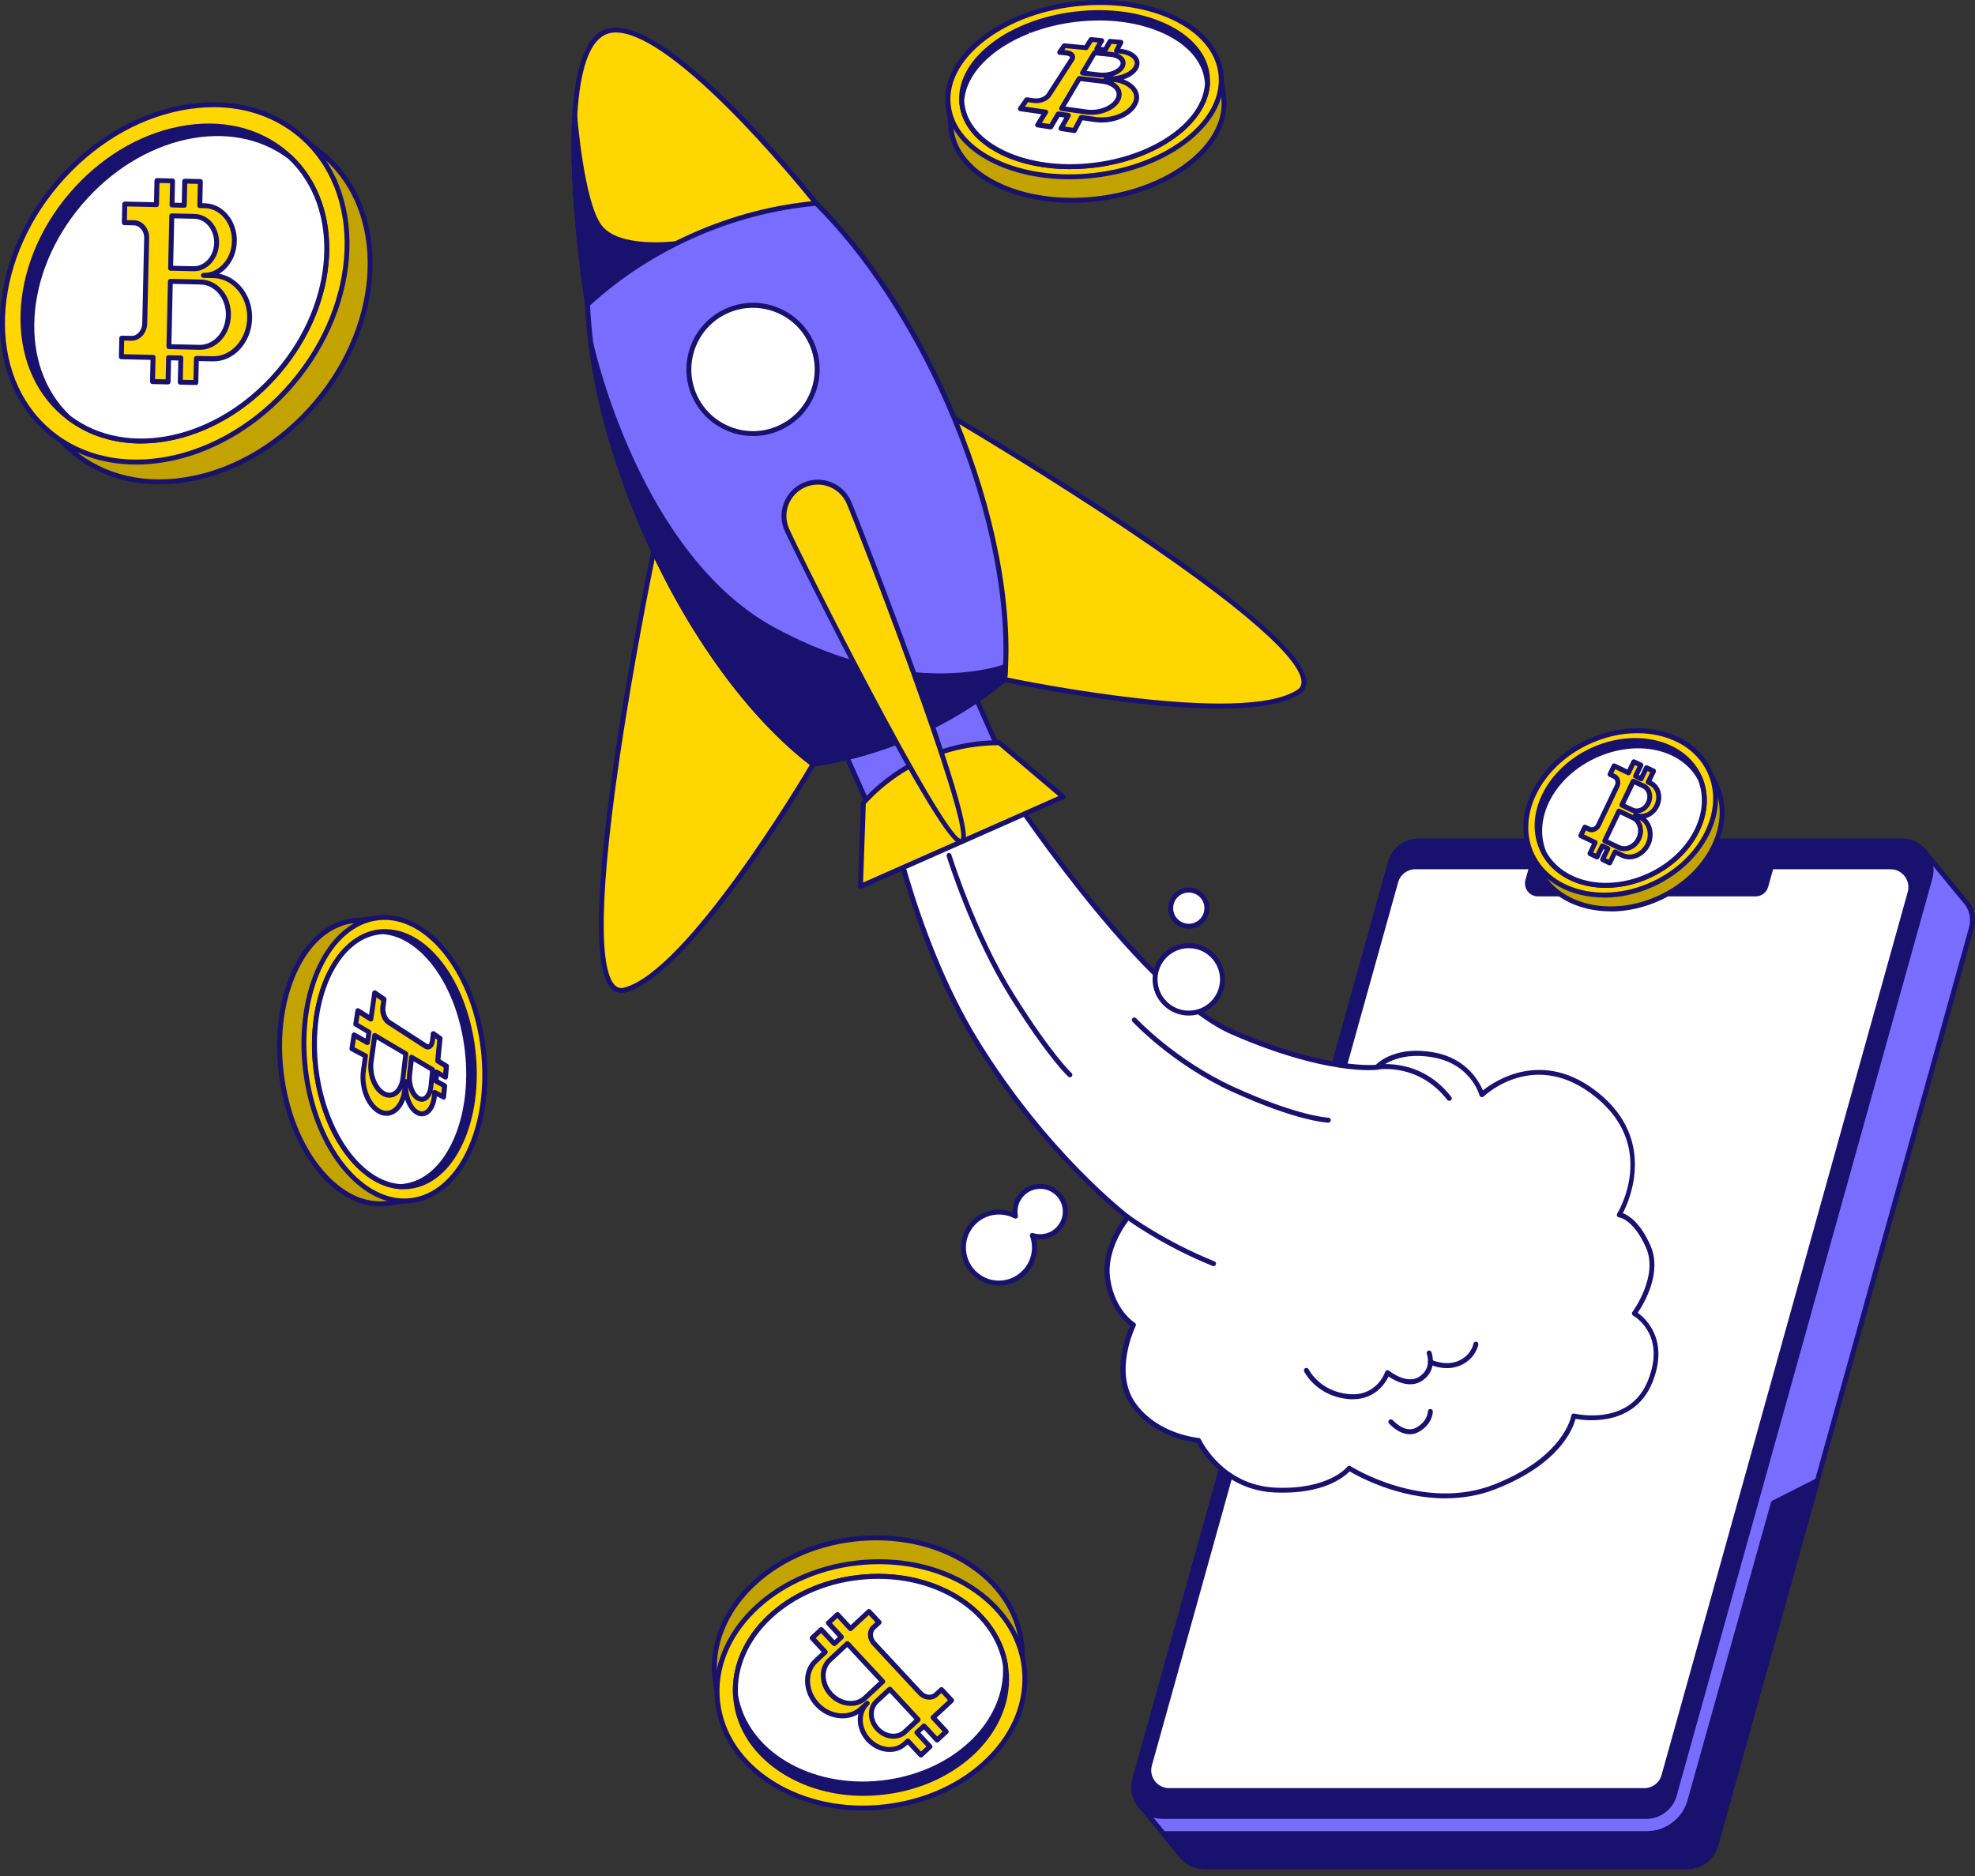 <svg width="240" height="228" viewBox="0 0 240 228" fill="none" xmlns="http://www.w3.org/2000/svg">
<rect x="0" y="0" width="240" height="228" fill="#333333" stroke="none"/>
<g clip-path="url(#clip0_3168_37297)">
<path d="M239.566 112.796L220.84 179.966L208.491 224.277C208.063 225.808 206.67 226.862 205.079 226.862H146.334C145.744 226.862 145.195 226.718 144.713 226.47C144.231 226.223 143.815 225.868 143.496 225.44L141.374 222.854L138.837 219.756L146.142 210.812L173.998 110.897C174.426 109.36 175.818 108.306 177.409 108.306H229.904L233.84 103.49L238.656 109.354C239.511 110.216 239.921 111.5 239.56 112.796H239.566Z" fill="#796DFF"/>
<path d="M205.079 227.162H146.334C145.714 227.162 145.105 227.017 144.575 226.734C144.068 226.475 143.61 226.089 143.261 225.619L138.608 219.948C138.517 219.839 138.517 219.677 138.608 219.568L145.87 210.678L173.709 110.817C174.167 109.16 175.692 108.009 177.409 108.009H229.766L233.611 103.302C233.665 103.23 233.756 103.193 233.846 103.193C233.936 103.193 234.021 103.236 234.081 103.302L238.897 109.166C239.867 110.142 240.235 111.541 239.855 112.879L208.78 224.359C208.322 226.011 206.797 227.162 205.079 227.162ZM139.235 219.761L143.737 225.251C144.044 225.661 144.424 225.987 144.858 226.204C145.31 226.439 145.822 226.565 146.34 226.565H205.085C206.532 226.565 207.815 225.595 208.201 224.203L239.276 112.71C239.596 111.577 239.282 110.402 238.451 109.558L233.846 103.959L230.139 108.491C230.085 108.563 229.995 108.6 229.904 108.6H177.409C175.963 108.6 174.679 109.576 174.294 110.968L146.437 210.901C146.425 210.943 146.407 210.98 146.383 211.01L139.235 219.761Z" fill="#19116E"/>
<path d="M200.047 220.762H141.302C138.958 220.762 137.264 218.526 137.891 216.271L168.966 104.797C169.394 103.266 170.786 102.205 172.378 102.205H231.122C233.467 102.205 235.16 104.441 234.534 106.695L203.459 218.17C203.031 219.701 201.638 220.762 200.047 220.762Z" fill="#19116E"/>
<path d="M200.047 221.063H141.302C140.091 221.063 138.976 220.509 138.24 219.545C137.511 218.58 137.276 217.357 137.601 216.188L168.676 104.713C169.134 103.061 170.659 101.904 172.377 101.904H231.122C232.333 101.904 233.448 102.459 234.184 103.423C234.913 104.387 235.148 105.611 234.822 106.78L203.747 218.255C203.289 219.906 201.764 221.063 200.047 221.063ZM172.377 102.507C170.931 102.507 169.647 103.483 169.255 104.876L138.18 216.35C137.903 217.333 138.102 218.363 138.722 219.177C139.337 219.991 140.277 220.455 141.302 220.455H200.047C201.493 220.455 202.777 219.478 203.169 218.086L234.244 106.617C234.521 105.635 234.322 104.604 233.701 103.791C233.087 102.977 232.146 102.513 231.122 102.513H172.377V102.507Z" fill="#19116E"/>
<path d="M229.742 105.646H215.464L214.867 107.786C214.675 108.467 214.054 108.943 213.343 108.943H186.896C185.848 108.943 185.094 107.943 185.371 106.936L185.733 105.646H171.992C171.015 105.646 170.159 106.297 169.9 107.232L139.976 214.566C139.591 215.952 140.633 217.32 142.068 217.32H199.818C200.795 217.32 201.65 216.669 201.909 215.735L231.827 108.401C232.213 107.015 231.17 105.646 229.736 105.646H229.742Z" fill="white"/>
<path d="M220.841 179.965L208.491 224.275C208.063 225.806 206.671 226.861 205.08 226.861H146.335C145.745 226.861 145.196 226.716 144.714 226.469C144.232 226.222 143.816 225.866 143.496 225.438L141.375 222.853H200.108C202.549 222.853 204.694 221.226 205.357 218.875L215.501 182.665L220.835 179.959L220.841 179.965Z" fill="#19116E"/>
<path d="M205.079 227.162H146.334C145.714 227.162 145.105 227.017 144.574 226.734C144.068 226.475 143.61 226.089 143.261 225.619L141.151 223.046C141.079 222.955 141.061 222.829 141.109 222.726C141.157 222.624 141.266 222.551 141.38 222.551H200.113C202.409 222.551 204.452 221.008 205.067 218.791L215.21 182.581C215.235 182.502 215.289 182.43 215.361 182.394L220.695 179.688C220.804 179.633 220.93 179.645 221.02 179.724C221.111 179.802 221.153 179.923 221.117 180.037L208.768 224.347C208.31 225.999 206.785 227.15 205.067 227.15L205.079 227.162ZM142.019 223.154L143.737 225.245C144.044 225.655 144.424 225.981 144.858 226.198C145.31 226.433 145.822 226.559 146.34 226.559H205.085C206.532 226.559 207.815 225.589 208.201 224.197L220.37 180.543L215.765 182.876L205.658 218.953C204.965 221.424 202.686 223.154 200.119 223.154H142.019Z" fill="#19116E"/>
</g>
<g clip-path="url(#clip1_3168_37297)">
<path d="M38.346 49.009C46.8 39.079 47.249 25.577 39.349 18.851C31.449 12.125 18.192 14.723 9.737 24.653C1.283 34.583 0.834 48.085 8.734 54.811C16.634 61.537 29.892 58.939 38.346 49.009Z" fill="#C2A300"/>
<path d="M19.341 58.86C15.23 58.86 11.487 57.558 8.54 55.045C4.647 51.73 2.61 46.721 2.803 40.93C2.995 35.168 5.376 29.316 9.511 24.464C13.645 19.612 19.033 16.328 24.692 15.213C30.376 14.098 35.65 15.309 39.543 18.624C47.559 25.446 47.119 39.164 38.573 49.205C34.438 54.062 29.05 57.347 23.391 58.456C22.011 58.727 20.66 58.86 19.341 58.86ZM28.737 15.417C27.459 15.417 26.145 15.55 24.807 15.809C19.28 16.894 14.013 20.106 9.969 24.856C5.925 29.605 3.592 35.325 3.405 40.954C3.218 46.559 5.183 51.398 8.932 54.593C12.681 57.787 17.774 58.95 23.276 57.871C28.803 56.786 34.071 53.574 38.115 48.825C46.45 39.037 46.914 25.699 39.151 19.094C36.312 16.677 32.708 15.423 28.737 15.423V15.417Z" fill="#19116E"/>
<path d="M35.542 46.628C43.996 36.698 44.445 23.196 36.545 16.47C28.645 9.744 15.388 12.342 6.934 22.272C-1.521 32.202 -1.97 45.704 5.93 52.43C13.83 59.156 27.088 56.558 35.542 46.628Z" fill="#FFD600"/>
<path d="M16.55 56.461C12.543 56.461 8.752 55.231 5.732 52.664C-2.284 45.841 -1.844 32.124 6.702 22.083C10.837 17.231 16.225 13.941 21.884 12.832C27.568 11.717 32.841 12.928 36.735 16.243C44.751 23.065 44.311 36.783 35.764 46.824C30.436 53.086 23.186 56.461 16.544 56.461H16.55ZM25.934 13.03C24.657 13.03 23.343 13.163 22.005 13.422C16.478 14.507 11.21 17.72 7.166 22.469C-1.169 32.257 -1.633 45.594 6.13 52.2C13.886 58.805 26.983 56.214 35.312 46.426C43.648 36.638 44.112 23.3 36.349 16.695C33.51 14.278 29.906 13.024 25.934 13.024V13.03Z" fill="#19116E"/>
<path d="M33.841 45.177C26.603 53.681 15.351 56.08 8.341 50.752C8.323 50.752 8.323 50.74 8.317 50.734C8.13 50.596 7.943 50.445 7.756 50.288C0.795 44.364 1.193 32.467 8.636 23.721C16.086 14.97 27.766 12.68 34.721 18.605C34.908 18.761 35.083 18.918 35.252 19.087C35.252 19.087 35.27 19.087 35.276 19.105C41.652 25.174 41.08 36.667 33.835 45.177H33.841Z" fill="#19116E"/>
<path d="M17.141 53.9C13.862 53.9 10.74 52.96 8.154 50.995C8.154 50.995 8.124 50.971 8.112 50.959C7.937 50.826 7.751 50.675 7.558 50.519C0.482 44.498 0.862 32.39 8.402 23.53C12.048 19.245 16.809 16.346 21.799 15.37C26.82 14.387 31.473 15.454 34.914 18.383C35.101 18.54 35.27 18.696 35.444 18.859C35.457 18.871 35.469 18.877 35.481 18.889C42.026 25.115 41.405 36.753 34.064 45.372C29.363 50.898 22.993 53.894 17.135 53.894L17.141 53.9ZM8.522 50.519C15.459 55.792 26.482 53.364 33.612 44.986C40.742 36.608 41.387 25.338 35.071 19.329C35.071 19.329 35.071 19.329 35.065 19.323C34.884 19.148 34.715 18.992 34.534 18.841C31.244 16.038 26.766 15.014 21.926 15.96C17.068 16.912 12.428 19.739 8.872 23.922C1.543 32.528 1.133 44.257 7.956 50.061C8.136 50.211 8.317 50.356 8.498 50.495C8.504 50.501 8.516 50.507 8.522 50.519Z" fill="#19116E"/>
<path d="M33.842 45.179C26.603 53.683 15.351 56.081 8.342 50.754C8.324 50.754 8.324 50.742 8.318 50.736C1.923 44.666 2.495 33.167 9.74 24.663C16.99 16.147 28.243 13.748 35.258 19.088C35.258 19.088 35.276 19.088 35.282 19.106C41.659 25.175 41.086 36.669 33.842 45.179Z" fill="white"/>
<path d="M17.14 53.9C13.862 53.9 10.74 52.96 8.154 50.995C8.154 50.995 8.112 50.959 8.094 50.941C1.549 44.697 2.176 33.083 9.504 24.464C16.845 15.839 28.23 13.368 35.426 18.841C35.444 18.853 35.462 18.871 35.48 18.889C42.026 25.115 41.405 36.753 34.064 45.372C29.363 50.898 22.993 53.894 17.134 53.894L17.14 53.9ZM8.522 50.519C15.459 55.792 26.482 53.357 33.606 44.986C40.736 36.608 41.381 25.338 35.065 19.329C35.065 19.329 35.065 19.329 35.059 19.323C28.128 14.043 17.098 16.472 9.962 24.856C2.826 33.239 2.194 44.51 8.522 50.519Z" fill="#19116E"/>
<path d="M25.976 33.497L24.723 33.467C26.748 33.515 28.435 31.653 28.483 29.32C28.507 28.151 28.122 27.084 27.477 26.301C26.832 25.523 25.922 25.029 24.909 25.005L24.282 24.993L24.349 22.058L22.456 22.016L22.39 24.951L20.913 24.915L20.98 21.98L19.087 21.938L19.021 24.873L17.918 24.849L15.17 24.788L15.122 27.048L16.285 27.073C17.159 27.091 17.852 27.928 17.828 28.941L17.593 39.319C17.569 40.332 16.839 41.133 15.965 41.115L14.802 41.091L14.754 43.351L17.502 43.412L18.605 43.436L18.539 46.371L20.431 46.413L20.498 43.478L21.974 43.514L21.908 46.449L23.8 46.491L23.867 43.556L25.85 43.598C28.242 43.653 30.231 41.483 30.34 38.741C30.448 35.998 28.429 33.551 25.982 33.497H25.976ZM22.36 26.271L23.638 26.301C23.849 26.301 24.053 26.337 24.246 26.391C25.47 26.741 26.356 28.031 26.326 29.544C26.308 30.424 25.976 31.213 25.464 31.773C25.09 32.183 24.626 32.473 24.108 32.599C23.909 32.647 23.704 32.672 23.493 32.666L22.215 32.635L20.739 32.599L20.883 26.235L22.36 26.271ZM24.222 42.218H23.897L22.004 42.17L20.528 42.134L20.709 34.196L22.185 34.233L24.078 34.275H24.403C26.302 34.323 27.802 36.137 27.754 38.325C27.706 40.519 26.127 42.26 24.222 42.218Z" fill="#FFD600"/>
<path d="M23.8 46.794C23.8 46.794 23.8 46.794 23.794 46.794L21.902 46.751C21.733 46.751 21.606 46.613 21.606 46.444L21.667 43.81L20.787 43.792L20.726 46.426C20.726 46.504 20.69 46.583 20.636 46.637C20.576 46.691 20.515 46.721 20.419 46.721L18.526 46.679C18.358 46.679 18.231 46.541 18.231 46.372L18.291 43.738L14.742 43.66C14.573 43.66 14.446 43.515 14.446 43.352L14.495 41.092C14.495 40.923 14.663 40.785 14.802 40.797L15.965 40.821C16.676 40.839 17.267 40.164 17.285 39.32L17.52 28.942C17.532 28.526 17.399 28.134 17.152 27.839C16.917 27.555 16.604 27.393 16.266 27.387L15.103 27.363C14.934 27.363 14.808 27.224 14.808 27.055L14.856 24.795C14.856 24.717 14.892 24.639 14.947 24.584C15.007 24.53 15.097 24.494 15.164 24.5L18.713 24.578L18.774 21.944C18.774 21.866 18.81 21.788 18.864 21.733C18.924 21.679 18.997 21.643 19.081 21.649L20.974 21.691C21.142 21.691 21.269 21.83 21.269 21.999L21.209 24.632L22.088 24.651L22.149 22.017C22.149 21.938 22.185 21.86 22.239 21.806C22.299 21.752 22.384 21.721 22.456 21.721L24.349 21.764C24.517 21.764 24.644 21.902 24.644 22.071L24.584 24.705H24.909C25.976 24.735 26.97 25.235 27.7 26.121C28.423 26.995 28.802 28.134 28.778 29.34C28.754 30.545 28.32 31.666 27.561 32.504C27.278 32.817 26.964 33.076 26.627 33.275C27.561 33.444 28.441 33.926 29.146 34.679C30.153 35.746 30.695 37.235 30.635 38.772C30.526 41.671 28.393 43.985 25.837 43.919L24.156 43.883L24.096 46.516C24.096 46.595 24.059 46.673 24.005 46.727C23.951 46.782 23.872 46.812 23.794 46.812L23.8 46.794ZM22.215 46.155L23.505 46.185L23.565 43.551C23.565 43.473 23.601 43.394 23.655 43.34C23.716 43.286 23.794 43.25 23.872 43.256L25.855 43.298C25.855 43.298 25.91 43.298 25.934 43.298C28.103 43.298 29.942 41.267 30.038 38.73C30.092 37.355 29.61 36.023 28.712 35.077C27.959 34.276 26.982 33.824 25.97 33.8L24.716 33.769C24.547 33.769 24.421 33.631 24.421 33.462C24.421 33.293 24.59 33.161 24.728 33.167C25.614 33.185 26.47 32.799 27.121 32.082C27.784 31.352 28.158 30.37 28.182 29.309C28.206 28.255 27.874 27.254 27.241 26.489C26.621 25.741 25.789 25.32 24.903 25.301L24.276 25.289C24.108 25.289 23.975 25.151 23.981 24.982L24.041 22.348L22.751 22.318L22.691 24.952C22.691 25.03 22.655 25.109 22.601 25.163C22.541 25.217 22.474 25.253 22.384 25.247L20.901 25.211C20.732 25.211 20.606 25.072 20.606 24.904L20.666 22.27L19.376 22.24L19.316 24.873C19.316 24.952 19.28 25.03 19.226 25.084C19.165 25.139 19.069 25.175 19.009 25.169L15.459 25.09L15.423 26.748L16.285 26.766C16.797 26.778 17.273 27.013 17.616 27.435C17.954 27.845 18.135 28.375 18.123 28.942L17.888 39.32C17.864 40.483 17.014 41.411 15.989 41.411C15.977 41.411 15.965 41.411 15.953 41.411L15.091 41.393L15.055 43.051L18.605 43.129C18.774 43.129 18.9 43.274 18.9 43.437L18.84 46.07L20.13 46.1L20.19 43.467C20.19 43.388 20.226 43.31 20.28 43.256C20.341 43.202 20.431 43.165 20.497 43.171L21.98 43.202C22.149 43.202 22.275 43.346 22.275 43.509L22.215 46.143V46.155ZM24.288 42.514C24.288 42.514 24.24 42.514 24.216 42.514L20.521 42.43C20.443 42.43 20.365 42.394 20.311 42.34C20.256 42.279 20.226 42.207 20.226 42.123L20.407 34.185C20.407 34.016 20.57 33.884 20.714 33.89L24.415 33.974C25.421 33.998 26.356 34.468 27.049 35.3C27.73 36.12 28.085 37.193 28.061 38.326C28.007 40.652 26.325 42.514 24.3 42.514H24.288ZM20.829 41.833L24.228 41.912C24.228 41.912 24.27 41.912 24.288 41.912C25.994 41.912 27.404 40.315 27.447 38.314C27.471 37.325 27.157 36.391 26.573 35.686C25.994 34.993 25.223 34.595 24.391 34.577L20.992 34.499L20.829 41.833ZM23.547 32.962C23.547 32.962 23.505 32.962 23.487 32.962L20.726 32.901C20.648 32.901 20.57 32.865 20.515 32.811C20.461 32.751 20.431 32.678 20.431 32.594L20.576 26.23C20.576 26.061 20.726 25.922 20.883 25.934L22.36 25.97L23.637 26.001C23.872 26.001 24.108 26.043 24.325 26.103C25.711 26.495 26.657 27.917 26.621 29.55C26.597 30.473 26.265 31.334 25.681 31.979C25.265 32.443 24.74 32.757 24.168 32.895C23.969 32.944 23.752 32.968 23.541 32.968L23.547 32.962ZM21.04 32.305L23.499 32.359C23.686 32.359 23.86 32.341 24.035 32.305C24.487 32.196 24.903 31.943 25.241 31.57C25.729 31.033 26.006 30.31 26.024 29.532C26.054 28.194 25.271 26.989 24.168 26.676C23.999 26.627 23.818 26.597 23.631 26.591L21.172 26.537L21.04 32.299V32.305Z" fill="#19116E"/>
<path d="M201.806 109.047C207.765 106.224 210.776 100.094 208.531 95.357C206.287 90.619 199.636 89.067 193.677 91.89C187.718 94.713 184.707 100.843 186.952 105.58C189.196 110.318 195.847 111.87 201.806 109.047Z" fill="#C2A300"/>
<path d="M195.732 110.763C191.742 110.763 188.21 108.961 186.673 105.718C184.359 100.837 187.439 94.514 193.538 91.627C196.479 90.235 199.686 89.837 202.554 90.506C205.453 91.181 207.665 92.863 208.792 95.244C209.919 97.618 209.817 100.403 208.503 103.073C207.201 105.718 204.869 107.942 201.922 109.341C199.872 110.311 197.739 110.775 195.726 110.775L195.732 110.763ZM199.746 90.79C197.769 90.79 195.732 91.26 193.803 92.17C188.005 94.918 185.052 100.879 187.222 105.459C189.391 110.04 195.877 111.534 201.674 108.786C204.495 107.448 206.731 105.327 207.973 102.801C209.202 100.3 209.305 97.709 208.256 95.497C207.213 93.291 205.14 91.724 202.428 91.091C201.56 90.886 200.662 90.79 199.752 90.79H199.746Z" fill="#19116E"/>
<path d="M201 107.363C206.959 104.54 209.97 98.411 207.726 93.673C205.481 88.935 198.831 87.383 192.872 90.207C186.913 93.03 183.902 99.159 186.146 103.897C188.391 108.635 195.041 110.187 201 107.363Z" fill="#FFD600"/>
<path d="M194.936 109.081C190.946 109.081 187.414 107.279 185.877 104.037C183.563 99.155 186.643 92.833 192.742 89.946C195.683 88.553 198.89 88.156 201.758 88.825C204.657 89.5 206.869 91.181 207.996 93.562C209.123 95.937 209.021 98.721 207.707 101.391C206.405 104.037 204.073 106.261 201.126 107.659C199.076 108.629 196.943 109.093 194.93 109.093L194.936 109.081ZM198.95 89.108C196.973 89.108 194.936 89.578 193.007 90.488C187.209 93.237 184.256 99.197 186.426 103.778C188.596 108.358 195.081 109.853 200.879 107.105C203.699 105.767 205.935 103.645 207.177 101.12C208.406 98.618 208.509 96.027 207.46 93.815C206.417 91.609 204.344 90.042 201.632 89.409C200.764 89.204 199.866 89.108 198.956 89.108H198.95Z" fill="#19116E"/>
<path d="M200.517 106.358C195.418 108.775 189.729 107.545 187.608 103.634C187.601 103.634 187.608 103.622 187.601 103.622C187.541 103.519 187.487 103.411 187.439 103.302C185.462 99.126 188.114 93.726 193.357 91.243C198.607 88.753 204.465 90.121 206.442 94.298C206.496 94.407 206.544 94.521 206.586 94.63C206.586 94.63 206.592 94.63 206.592 94.642C208.274 98.764 205.622 103.941 200.517 106.358Z" fill="#19116E"/>
<path d="M195.153 107.901C191.79 107.901 188.8 106.443 187.348 103.779C187.342 103.767 187.336 103.755 187.33 103.749C187.276 103.652 187.221 103.544 187.167 103.429C185.124 99.108 187.842 93.521 193.23 90.966C198.618 88.41 204.669 89.845 206.719 94.166C206.773 94.274 206.821 94.389 206.863 94.497C206.863 94.51 206.869 94.516 206.875 94.528C208.629 98.831 205.893 104.147 200.649 106.63C198.829 107.492 196.937 107.901 195.153 107.901ZM187.872 103.49C189.94 107.293 195.436 108.432 200.39 106.087C205.344 103.743 207.942 98.77 206.321 94.769C206.267 94.636 206.224 94.534 206.176 94.425C204.272 90.405 198.582 89.097 193.489 91.514C188.403 93.925 185.811 99.156 187.71 103.176C187.758 103.279 187.812 103.381 187.866 103.478C187.866 103.478 187.866 103.49 187.872 103.496V103.49Z" fill="#19116E"/>
<path d="M200.518 106.358C195.419 108.775 189.729 107.546 187.608 103.634C187.602 103.634 187.608 103.622 187.602 103.622C185.914 99.494 188.566 94.317 193.671 91.9C198.782 89.477 204.465 90.712 206.587 94.63C206.587 94.63 206.593 94.63 206.593 94.642C208.274 98.764 205.622 103.942 200.518 106.358Z" fill="white"/>
<path d="M195.153 107.901C191.79 107.901 188.801 106.443 187.348 103.779C187.336 103.755 187.324 103.731 187.318 103.706C185.583 99.391 188.313 94.093 193.544 91.616C198.788 89.133 204.634 90.381 206.852 94.467C206.864 94.485 206.87 94.503 206.876 94.521C208.63 98.825 205.893 104.14 200.65 106.624C198.83 107.485 196.937 107.895 195.153 107.895V107.901ZM187.879 103.489C189.946 107.286 195.443 108.426 200.397 106.081C205.351 103.737 207.949 98.764 206.327 94.762C204.266 90.959 198.77 89.82 193.809 92.165C188.855 94.509 186.258 99.482 187.885 103.489H187.879Z" fill="#19116E"/>
<path d="M199.324 99.342L198.751 99.071C199.673 99.511 200.836 99.005 201.349 97.938C201.602 97.401 201.644 96.835 201.511 96.341C201.373 95.847 201.059 95.431 200.595 95.208L200.306 95.069L200.945 93.731L200.083 93.321L199.444 94.659L198.769 94.334L199.408 92.996L198.546 92.586L197.907 93.924L197.407 93.683L196.153 93.08L195.659 94.111L196.19 94.364C196.587 94.557 196.732 95.081 196.515 95.545L194.255 100.282C194.032 100.746 193.532 100.963 193.134 100.771L192.604 100.517L192.109 101.548L193.363 102.145L193.863 102.386L193.224 103.724L194.086 104.134L194.725 102.796L195.4 103.121L194.761 104.459L195.623 104.869L196.262 103.531L197.166 103.965C198.257 104.483 199.625 103.899 200.246 102.657C200.885 101.373 200.445 99.867 199.324 99.336V99.342ZM199.161 95.262L199.746 95.539C199.842 95.587 199.926 95.642 200.005 95.708C200.499 96.124 200.638 96.901 200.306 97.594C200.113 97.998 199.8 98.293 199.444 98.444C199.185 98.559 198.914 98.595 198.649 98.541C198.546 98.522 198.45 98.486 198.353 98.444L197.769 98.167L197.094 97.841L198.48 94.936L199.155 95.262H199.161ZM196.708 103.001L196.557 102.928L195.695 102.518L195.02 102.193L196.75 98.571L197.425 98.896L198.287 99.306L198.438 99.378C199.306 99.794 199.619 100.939 199.143 101.94C198.667 102.94 197.576 103.416 196.708 103.001Z" fill="#FFD600"/>
<path d="M195.618 105.182C195.575 105.182 195.527 105.17 195.485 105.152L194.623 104.742C194.472 104.669 194.412 104.489 194.478 104.338L194.991 103.271L194.858 103.211L194.346 104.278C194.31 104.35 194.249 104.404 194.177 104.434C194.099 104.459 194.02 104.459 193.948 104.422L193.086 104.013C192.935 103.94 192.875 103.759 192.942 103.609L193.454 102.542L191.971 101.831C191.821 101.758 191.76 101.578 191.827 101.427L192.321 100.396C192.393 100.246 192.574 100.185 192.725 100.252L193.255 100.505C193.502 100.625 193.827 100.469 193.978 100.155L196.238 95.418C196.323 95.249 196.335 95.056 196.28 94.9C196.25 94.815 196.19 94.701 196.057 94.641L195.527 94.388C195.376 94.315 195.316 94.134 195.382 93.984L195.877 92.953C195.913 92.881 195.973 92.826 196.045 92.796C196.124 92.772 196.202 92.772 196.274 92.808L197.757 93.52L198.269 92.453C198.306 92.38 198.366 92.326 198.438 92.296C198.516 92.272 198.595 92.272 198.667 92.308L199.529 92.718C199.601 92.754 199.656 92.814 199.686 92.887C199.716 92.959 199.71 93.043 199.674 93.116L199.161 94.183L199.294 94.243L199.806 93.176C199.842 93.104 199.903 93.049 199.975 93.019C200.053 92.995 200.132 92.995 200.204 93.031L201.066 93.441C201.217 93.513 201.277 93.694 201.211 93.845L200.698 94.912H200.716C201.241 95.171 201.626 95.641 201.789 96.244C201.952 96.828 201.886 97.473 201.608 98.052C201.331 98.63 200.873 99.088 200.313 99.33C200.21 99.372 200.108 99.408 200.005 99.438C200.3 99.709 200.529 100.065 200.674 100.475C200.927 101.21 200.867 102.054 200.505 102.783C199.818 104.169 198.257 104.814 197.028 104.229L196.395 103.928L195.883 104.995C195.847 105.067 195.786 105.121 195.714 105.152C195.684 105.164 195.648 105.17 195.611 105.17L195.618 105.182ZM195.159 104.326L195.479 104.477L195.991 103.41C196.027 103.338 196.088 103.283 196.16 103.253C196.238 103.229 196.317 103.229 196.389 103.265L197.293 103.699C198.227 104.145 199.427 103.621 199.969 102.53C200.258 101.945 200.313 101.27 200.108 100.686C199.945 100.203 199.625 99.83 199.21 99.625C199.372 99.836 199.499 100.083 199.577 100.354C199.728 100.909 199.668 101.517 199.408 102.066C198.86 103.217 197.588 103.753 196.57 103.271L194.882 102.464C194.81 102.427 194.756 102.367 194.726 102.295C194.701 102.223 194.701 102.138 194.738 102.066L196.467 98.444C196.503 98.371 196.564 98.317 196.636 98.287C196.714 98.263 196.793 98.263 196.865 98.299L198.438 99.052C198.438 99.016 198.45 98.98 198.468 98.944C198.486 98.902 198.516 98.865 198.553 98.835C198.438 98.811 198.324 98.775 198.215 98.721L196.955 98.118C196.805 98.046 196.745 97.865 196.811 97.714L198.197 94.809C198.269 94.659 198.45 94.598 198.601 94.665L199.276 94.984L199.86 95.261C199.981 95.316 200.09 95.388 200.186 95.472C200.795 95.985 200.951 96.907 200.566 97.714C200.349 98.166 199.987 98.522 199.553 98.709C199.378 98.787 199.198 98.829 199.023 98.847C199.354 98.956 199.716 98.932 200.071 98.781C200.493 98.594 200.849 98.245 201.06 97.799C201.271 97.353 201.325 96.853 201.204 96.406C201.084 95.979 200.819 95.641 200.451 95.466L200.162 95.328C200.09 95.291 200.035 95.231 200.005 95.159C199.981 95.087 199.981 95.002 200.017 94.93L200.529 93.863L200.21 93.712L199.698 94.779C199.662 94.852 199.601 94.906 199.529 94.936C199.451 94.96 199.372 94.96 199.3 94.924L198.625 94.598C198.553 94.562 198.498 94.502 198.468 94.43C198.438 94.357 198.444 94.273 198.48 94.201L198.993 93.134L198.673 92.983L198.161 94.05C198.125 94.122 198.064 94.177 197.992 94.207C197.914 94.231 197.835 94.231 197.763 94.195L196.28 93.483L196.045 93.972L196.305 94.098C196.552 94.219 196.739 94.43 196.835 94.701C196.943 95.008 196.919 95.37 196.769 95.683L194.509 100.42C194.213 101.029 193.532 101.312 192.984 101.053L192.725 100.927L192.49 101.415L193.972 102.126C194.123 102.198 194.183 102.379 194.117 102.53L193.605 103.597L193.924 103.747L194.436 102.681C194.472 102.608 194.533 102.554 194.605 102.524C194.683 102.5 194.762 102.5 194.834 102.536L195.509 102.861C195.66 102.934 195.72 103.115 195.654 103.265L195.141 104.332L195.159 104.326ZM196.835 102.723C197.552 103.066 198.462 102.65 198.866 101.807C199.065 101.391 199.113 100.933 198.999 100.517C198.89 100.119 198.643 99.812 198.299 99.649L196.883 98.974L195.413 102.048L196.829 102.723H196.835ZM197.498 97.702L198.486 98.172C198.559 98.209 198.631 98.233 198.709 98.245C198.914 98.281 199.125 98.257 199.33 98.166C199.631 98.034 199.885 97.787 200.035 97.461C200.3 96.913 200.204 96.268 199.812 95.936C199.752 95.888 199.686 95.84 199.613 95.81L198.625 95.34L197.498 97.702Z" fill="#19116E"/>
<path d="M148.149 7.883L148.697 11.788C149.029 14.585 147.576 17.327 144.942 19.533C144.942 19.533 144.942 19.533 144.936 19.533C142.158 21.86 138.066 23.589 133.371 24.144C124.222 25.223 116.26 21.438 115.579 15.688L115.199 11.764L116.326 11.632C116.839 10.583 117.592 9.577 118.544 8.654C121.305 5.966 125.74 3.935 130.912 3.327C137.855 2.507 144.117 4.49 147.028 8.003L148.155 7.871L148.149 7.883Z" fill="#C2A300"/>
<path d="M130.249 24.645C126.91 24.645 123.764 24 121.16 22.764C117.701 21.119 115.61 18.63 115.272 15.737L114.892 11.807C114.874 11.644 114.995 11.5 115.158 11.482L116.122 11.367C116.646 10.348 117.388 9.366 118.328 8.456C121.251 5.611 125.819 3.64 130.87 3.044C137.668 2.242 144.027 4.068 147.149 7.703L148.113 7.588C148.27 7.57 148.426 7.685 148.445 7.847L148.993 11.753C149.324 14.561 147.956 17.406 145.136 19.775C145.136 19.775 145.124 19.787 145.118 19.787C142.164 22.258 138.006 23.915 133.401 24.458C132.34 24.584 131.286 24.645 130.249 24.645ZM115.525 12.042L115.875 15.676C116.188 18.346 118.159 20.673 121.426 22.222C124.734 23.795 128.965 24.373 133.335 23.861C137.831 23.331 141.881 21.715 144.744 19.317C144.75 19.317 144.756 19.305 144.768 19.299C147.42 17.069 148.716 14.417 148.408 11.825L147.902 8.221L147.07 8.317C146.968 8.329 146.871 8.287 146.805 8.209C143.852 4.641 137.626 2.845 130.954 3.634C126.036 4.213 121.594 6.13 118.762 8.878C117.828 9.788 117.098 10.764 116.604 11.771C116.556 11.861 116.471 11.928 116.369 11.94L115.537 12.036L115.525 12.042Z" fill="#19116E"/>
<path d="M133.028 21.299C142.175 20.218 149.039 14.682 148.36 8.933C147.68 3.185 139.715 -0.599 130.568 0.482C121.422 1.563 114.558 7.099 115.237 12.848C115.916 18.596 123.882 22.38 133.028 21.299Z" fill="#FFD600"/>
<path d="M129.947 21.788C122.01 21.788 115.549 18.124 114.934 12.886C114.591 10 116.043 7.089 119.027 4.684C121.968 2.315 126.054 0.718 130.532 0.188C135.01 -0.343 139.356 0.26 142.767 1.881C146.226 3.527 148.318 6.016 148.655 8.903C148.999 11.79 147.546 14.701 144.563 17.105C141.622 19.474 137.535 21.071 133.057 21.602C132.003 21.728 130.96 21.788 129.947 21.788ZM133.684 0.604C132.672 0.604 131.641 0.664 130.604 0.784C126.235 1.303 122.257 2.852 119.406 5.154C116.592 7.42 115.218 10.144 115.537 12.82C116.194 18.395 124.029 22.066 132.997 21.011C137.367 20.492 141.344 18.944 144.195 16.641C147.01 14.375 148.384 11.651 148.065 8.975C147.751 6.299 145.78 3.973 142.514 2.424C139.988 1.224 136.933 0.604 133.69 0.604H133.684Z" fill="#19116E"/>
<path d="M146.696 9.137C146.738 9.492 146.744 9.848 146.726 10.197C146.425 14.88 140.536 19.183 132.882 20.088C124.655 21.058 117.495 17.731 116.893 12.656C116.874 12.524 116.868 12.391 116.862 12.258C116.621 7.328 122.697 2.652 130.712 1.705C138.945 0.735 146.099 4.062 146.702 9.137H146.696Z" fill="#19116E"/>
<path d="M130.032 20.557C127.049 20.557 124.234 19.997 121.902 18.912C118.786 17.459 116.899 15.253 116.598 12.686C116.58 12.547 116.568 12.403 116.562 12.264C116.315 7.141 122.51 2.368 130.677 1.403C139.06 0.415 146.383 3.862 146.998 9.1C147.04 9.474 147.052 9.847 147.028 10.215C146.715 15.103 140.646 19.472 132.919 20.382C131.949 20.497 130.978 20.551 130.032 20.551V20.557ZM133.552 1.831C132.636 1.831 131.702 1.886 130.743 2C122.89 2.928 116.929 7.424 117.159 12.24C117.159 12.367 117.177 12.493 117.189 12.62C117.466 14.97 119.226 17.007 122.149 18.369C125.12 19.75 128.917 20.256 132.841 19.792C140.284 18.912 146.118 14.783 146.419 10.179C146.444 9.847 146.431 9.504 146.395 9.172C145.883 4.851 140.362 1.837 133.546 1.837L133.552 1.831Z" fill="#19116E"/>
<path d="M146.69 9.801C146.708 9.933 146.714 10.066 146.72 10.199C146.425 14.821 140.687 19.07 133.177 20.053C133.075 20.065 132.979 20.077 132.876 20.089C124.649 21.059 117.489 17.732 116.887 12.658C116.869 12.525 116.862 12.392 116.856 12.26C117.073 8.855 120.244 5.654 124.896 3.81C124.939 3.792 124.981 3.774 125.011 3.762C125.023 3.762 125.035 3.756 125.047 3.75C125.065 3.744 125.077 3.738 125.089 3.732C125.089 3.732 125.101 3.732 125.107 3.726C126.801 3.075 128.693 2.605 130.7 2.364C138.927 1.393 146.087 4.72 146.69 9.795V9.801Z" fill="white"/>
<path d="M130.032 20.559C127.048 20.559 124.234 19.998 121.901 18.913C118.785 17.461 116.899 15.255 116.598 12.687C116.58 12.549 116.568 12.404 116.562 12.265C116.785 8.782 119.937 5.449 124.794 3.526L124.873 3.496C124.873 3.496 124.945 3.466 124.951 3.466C124.957 3.466 125.011 3.442 125.023 3.442C126.777 2.767 128.688 2.303 130.677 2.068C134.709 1.592 138.626 2.116 141.694 3.538C144.81 4.991 146.696 7.197 146.998 9.758C147.016 9.903 147.028 10.041 147.034 10.18C146.726 15.002 140.79 19.359 133.226 20.342C133.13 20.354 133.027 20.366 132.925 20.378C131.954 20.492 130.984 20.547 130.038 20.547L130.032 20.559ZM124.987 3.773L125.102 4.051L125.029 4.081C120.389 5.919 117.375 9.059 117.17 12.271C117.17 12.368 117.188 12.489 117.2 12.615C117.478 14.966 119.238 17.003 122.161 18.365C125.132 19.745 128.929 20.251 132.852 19.787C132.949 19.775 133.045 19.763 133.142 19.751C140.428 18.799 146.136 14.682 146.425 10.174C146.425 10.078 146.407 9.957 146.395 9.831C146.118 7.48 144.358 5.443 141.435 4.081C138.464 2.701 134.673 2.194 130.743 2.658C128.802 2.888 126.946 3.34 125.222 4.002L125.156 4.027L124.987 3.767V3.773Z" fill="#19116E"/>
<path d="M135.389 9.667L134.413 9.552C135.998 9.739 137.668 9.076 138.096 8.112C138.307 7.648 138.18 7.202 137.812 6.858C137.457 6.521 136.872 6.28 136.137 6.207L135.685 6.165L136.233 5.128L134.913 5.008L134.335 6.038L133.292 5.936L133.895 4.917L132.611 4.797L131.978 5.803L131.219 5.731L129.35 5.55L128.796 6.346L129.592 6.43C130.194 6.49 130.496 6.846 130.255 7.22L127.458 11.547C127.151 12.017 126.349 12.331 125.668 12.24L124.776 12.12L124.017 13.204L126.18 13.518L127.06 13.645L126.102 15.175L127.681 15.416L128.597 13.861L129.815 14.036L128.929 15.603L130.556 15.85L131.394 14.259L133.081 14.5C135.16 14.802 137.366 13.861 137.975 12.475C138.566 11.125 137.318 9.878 135.377 9.655L135.389 9.667ZM134.064 6.515L134.986 6.605C135.136 6.623 135.281 6.647 135.414 6.677C136.251 6.888 136.691 7.443 136.402 8.039C136.227 8.395 135.835 8.69 135.329 8.889C134.962 9.034 134.546 9.118 134.118 9.13C133.955 9.13 133.792 9.13 133.636 9.112L132.665 9.004L131.556 8.877L133.015 6.412L134.07 6.521L134.064 6.515ZM132.045 13.608L131.773 13.572L130.212 13.355L129.007 13.186L131.159 9.54L132.286 9.673L133.744 9.847L133.997 9.878C135.492 10.052 136.348 10.999 135.878 12.029C135.408 13.06 133.648 13.837 132.045 13.608Z" fill="#FFD600"/>
<path d="M130.562 16.163C130.562 16.163 130.532 16.163 130.513 16.163L128.886 15.916C128.79 15.904 128.705 15.838 128.663 15.748C128.621 15.657 128.621 15.555 128.669 15.47L129.338 14.283L128.754 14.199L127.94 15.579C127.88 15.687 127.759 15.742 127.633 15.723L126.054 15.482C125.951 15.464 125.867 15.404 125.825 15.308C125.782 15.217 125.788 15.109 125.843 15.024L126.554 13.885L123.962 13.512C123.86 13.5 123.769 13.427 123.727 13.331C123.685 13.234 123.697 13.126 123.757 13.041L124.517 11.957C124.583 11.866 124.691 11.818 124.806 11.83L125.698 11.951C126.252 12.029 126.952 11.77 127.193 11.396L129.989 7.069C130.043 6.99 130.025 6.954 130.019 6.942C129.983 6.864 129.82 6.767 129.549 6.743L128.748 6.659C128.639 6.647 128.549 6.581 128.507 6.484C128.464 6.388 128.47 6.273 128.531 6.189L129.085 5.393C129.145 5.303 129.248 5.255 129.362 5.267L131.797 5.502L132.328 4.652C132.388 4.556 132.496 4.501 132.611 4.513L133.901 4.634C134.003 4.646 134.094 4.706 134.142 4.797C134.19 4.887 134.184 4.996 134.136 5.086L133.774 5.701L134.148 5.737L134.63 4.881C134.69 4.779 134.793 4.718 134.919 4.73L136.239 4.851C136.342 4.863 136.426 4.917 136.474 5.008C136.522 5.098 136.522 5.2 136.474 5.291L136.137 5.93H136.143C136.92 6.008 137.577 6.267 137.999 6.659C138.475 7.105 138.602 7.69 138.349 8.256C138.077 8.871 137.39 9.371 136.534 9.648C137.27 9.92 137.848 10.354 138.162 10.896C138.475 11.438 138.505 12.035 138.246 12.626C137.577 14.156 135.245 15.151 133.033 14.832L131.55 14.621L130.809 16.025C130.755 16.127 130.652 16.188 130.544 16.188L130.562 16.163ZM129.411 15.38L130.393 15.531L131.134 14.126C131.195 14.012 131.315 13.952 131.442 13.97L133.129 14.211C135.058 14.488 137.149 13.638 137.704 12.361C137.884 11.945 137.866 11.547 137.649 11.173C137.282 10.54 136.426 10.082 135.347 9.962H135.281C135.642 10.155 135.926 10.414 136.107 10.733C136.354 11.167 136.366 11.673 136.149 12.156C135.594 13.367 133.738 14.15 132.002 13.909L128.959 13.482C128.856 13.47 128.772 13.403 128.73 13.313C128.687 13.222 128.687 13.114 128.742 13.03L130.893 9.383C130.953 9.281 131.074 9.226 131.189 9.239L134.027 9.576C134.027 9.576 134.081 9.582 134.112 9.588C134.112 9.564 134.112 9.54 134.112 9.516C134.112 9.486 134.124 9.462 134.136 9.431C134.136 9.431 134.13 9.431 134.124 9.431C133.949 9.431 133.774 9.431 133.593 9.407L131.514 9.166C131.412 9.154 131.321 9.094 131.279 9.003C131.231 8.913 131.237 8.805 131.291 8.714L132.749 6.249C132.81 6.147 132.924 6.092 133.039 6.104H133.045C133.045 6.104 133.027 6.08 133.021 6.062C132.972 5.972 132.979 5.863 133.033 5.773L133.394 5.164L132.768 5.104L132.231 5.954C132.171 6.05 132.068 6.104 131.948 6.092L129.501 5.851L129.338 6.08L129.628 6.111C130.092 6.159 130.435 6.352 130.58 6.647C130.688 6.876 130.664 7.129 130.513 7.364L127.717 11.691C127.349 12.264 126.439 12.626 125.638 12.517L124.926 12.421L124.553 12.957L127.114 13.325C127.217 13.337 127.301 13.403 127.343 13.494C127.385 13.584 127.379 13.692 127.325 13.783L126.608 14.928L127.53 15.073L128.344 13.692C128.404 13.59 128.525 13.53 128.645 13.548L129.863 13.723C129.959 13.735 130.043 13.801 130.092 13.885C130.134 13.976 130.134 14.078 130.086 14.169L129.417 15.356L129.411 15.38ZM129.489 12.951L132.08 13.313C133.545 13.518 135.154 12.873 135.594 11.902C135.733 11.595 135.727 11.3 135.576 11.028C135.329 10.589 134.72 10.269 133.949 10.173L131.309 9.859L129.483 12.945L129.489 12.951ZM135.763 6.478C136.209 6.641 136.528 6.906 136.685 7.244C136.824 7.539 136.818 7.864 136.661 8.178C136.462 8.588 136.022 8.943 135.432 9.178C135.335 9.214 135.239 9.251 135.136 9.281C136.342 9.226 137.499 8.696 137.812 7.991C137.963 7.659 137.89 7.352 137.601 7.081C137.282 6.78 136.745 6.575 136.1 6.514L135.763 6.484V6.478ZM132.038 8.63L133.66 8.817C133.804 8.835 133.955 8.841 134.1 8.835C134.485 8.823 134.871 8.75 135.208 8.618C135.654 8.443 135.986 8.19 136.119 7.919C136.191 7.768 136.197 7.635 136.137 7.503C136.034 7.274 135.727 7.081 135.329 6.978C135.208 6.948 135.082 6.924 134.943 6.912L133.159 6.731L132.038 8.63ZM134.527 6.261L135.01 6.309C135.178 6.327 135.329 6.352 135.474 6.388C135.45 6.364 135.425 6.34 135.413 6.309C135.365 6.219 135.365 6.117 135.413 6.026L135.751 5.387L135.076 5.327L134.594 6.183C134.594 6.183 134.558 6.237 134.533 6.261H134.527Z" fill="#19116E"/>
<path d="M51.048 145.697L46.998 146.263C44.099 146.607 41.248 145.1 38.958 142.37C38.958 142.37 38.958 142.37 38.958 142.364C36.541 139.477 34.751 135.234 34.173 130.364C33.052 120.872 36.975 112.609 42.942 111.903L47.016 111.512L47.155 112.681C48.246 113.217 49.282 113.995 50.24 114.983C53.031 117.852 55.134 122.451 55.767 127.809C56.617 135.011 54.562 141.508 50.91 144.533L51.048 145.703V145.697Z" fill="#C2A300"/>
<path d="M46.178 146.612C43.551 146.612 40.935 145.196 38.723 142.562C38.711 142.55 38.699 142.532 38.693 142.52C36.15 139.488 34.426 135.173 33.865 130.394C33.317 125.747 33.938 121.245 35.619 117.707C37.319 114.121 39.904 111.957 42.9 111.602L46.98 111.21C47.143 111.198 47.287 111.312 47.305 111.475L47.426 112.482C48.487 113.024 49.499 113.789 50.452 114.766C53.399 117.797 55.448 122.535 56.063 127.766C56.894 134.817 55.002 141.417 51.229 144.647L51.349 145.654C51.368 145.817 51.253 145.967 51.09 145.985L47.04 146.552C46.757 146.588 46.468 146.6 46.184 146.6L46.178 146.612ZM39.187 142.17C41.514 144.937 44.262 146.281 46.962 145.961L50.717 145.431L50.614 144.557C50.602 144.455 50.644 144.352 50.723 144.292C54.423 141.224 56.292 134.769 55.472 127.838C54.869 122.733 52.886 118.123 50.024 115.188C49.077 114.217 48.065 113.464 47.016 112.946C46.926 112.903 46.859 112.813 46.847 112.711L46.745 111.837L42.966 112.198C40.194 112.524 37.777 114.573 36.168 117.96C34.534 121.395 33.932 125.783 34.468 130.321C35.016 134.986 36.692 139.193 39.181 142.164C39.181 142.164 39.181 142.17 39.181 142.176L39.187 142.17Z" fill="#19116E"/>
<path d="M49.956 145.91C55.919 145.205 59.844 136.94 58.722 127.45C57.601 117.96 51.858 110.838 45.894 111.542C39.931 112.247 36.006 120.512 37.127 130.002C38.249 139.493 43.992 146.615 49.956 145.91Z" fill="#FFD600"/>
<path d="M49.144 146.262C43.334 146.262 37.91 139.234 36.825 130.043C35.686 120.406 39.736 111.974 45.859 111.251C51.977 110.528 57.883 117.784 59.022 127.421C59.571 132.068 58.95 136.57 57.268 140.108C55.569 143.694 52.983 145.858 49.988 146.213C49.704 146.249 49.427 146.262 49.144 146.262ZM46.709 111.799C46.45 111.799 46.191 111.817 45.925 111.848C40.133 112.535 36.318 120.665 37.421 129.971C38.47 138.86 43.629 145.659 49.132 145.659C49.391 145.659 49.65 145.641 49.915 145.611C52.694 145.285 55.111 143.236 56.72 139.843C58.353 136.407 58.956 132.02 58.419 127.481C57.371 118.592 52.212 111.793 46.709 111.793V111.799Z" fill="#19116E"/>
<path d="M49.746 144.19C49.379 144.232 49.011 144.244 48.644 144.22C43.786 143.907 39.32 137.801 38.38 129.858C37.373 121.324 40.821 113.892 46.088 113.272C46.227 113.254 46.365 113.242 46.504 113.236C51.621 112.988 56.467 119.287 57.449 127.604C58.456 136.144 55.008 143.569 49.74 144.19H49.746Z" fill="#19116E"/>
<path d="M49.047 144.533C48.909 144.533 48.77 144.533 48.631 144.521C43.569 144.196 39.036 137.903 38.09 129.894C37.066 121.203 40.64 113.615 46.064 112.97C46.209 112.952 46.353 112.94 46.504 112.934C51.814 112.669 56.762 119.099 57.762 127.567C58.257 131.75 57.714 135.806 56.237 138.994C54.737 142.225 52.447 144.177 49.789 144.491C49.541 144.521 49.294 144.533 49.047 144.533ZM46.811 113.53C46.715 113.53 46.624 113.53 46.528 113.536C46.395 113.536 46.263 113.554 46.136 113.567C41.044 114.169 37.699 121.456 38.687 129.815C39.603 137.542 43.894 143.605 48.668 143.912C49.011 143.936 49.367 143.924 49.716 143.888C52.157 143.599 54.279 141.773 55.689 138.735C57.123 135.655 57.648 131.708 57.166 127.633C56.219 119.636 51.711 113.524 46.817 113.524L46.811 113.53Z" fill="#19116E"/>
<path d="M49.059 144.183C48.921 144.201 48.782 144.213 48.644 144.219C43.852 143.912 39.44 137.957 38.422 130.17C38.404 130.068 38.392 129.965 38.38 129.857C37.373 121.323 40.821 113.891 46.088 113.271C46.227 113.252 46.365 113.24 46.504 113.234C50.036 113.463 53.357 116.748 55.267 121.576C55.285 121.624 55.303 121.66 55.315 121.69C55.315 121.702 55.322 121.714 55.328 121.726C55.334 121.744 55.34 121.763 55.346 121.769C55.346 121.769 55.346 121.781 55.352 121.787C56.027 123.547 56.515 125.505 56.762 127.591C57.768 136.125 54.321 143.556 49.053 144.177L49.059 144.183Z" fill="white"/>
<path d="M48.662 144.521C43.665 144.201 39.151 138.048 38.127 130.207C38.114 130.104 38.096 130.002 38.084 129.893C37.06 121.203 40.634 113.615 46.058 112.97C46.203 112.952 46.347 112.94 46.498 112.934C50.102 113.163 53.562 116.435 55.557 121.468L55.587 121.54L55.34 121.733L55.623 121.631C55.623 121.631 55.647 121.691 55.647 121.697C56.352 123.523 56.828 125.5 57.075 127.561C57.57 131.744 57.027 135.8 55.55 138.982C54.05 142.213 51.76 144.165 49.102 144.479C48.957 144.497 48.812 144.509 48.662 144.515V144.521ZM46.498 113.536C46.396 113.536 46.269 113.554 46.136 113.566C41.044 114.169 37.699 121.456 38.687 129.815C38.699 129.918 38.711 130.014 38.723 130.116C39.712 137.68 43.985 143.611 48.668 143.912C48.764 143.912 48.897 143.894 49.029 143.882C51.47 143.593 53.592 141.767 55.002 138.729C56.437 135.649 56.961 131.708 56.479 127.627C56.238 125.614 55.773 123.686 55.087 121.896C55.087 121.896 55.062 121.829 55.062 121.823L55.008 121.691C53.098 116.869 49.837 113.747 46.498 113.53V113.536Z" fill="#19116E"/>
<path d="M49.198 132.461L49.318 131.448C49.126 133.094 49.813 134.823 50.813 135.269C51.295 135.486 51.759 135.354 52.115 134.98C52.465 134.612 52.712 134.004 52.79 133.238L52.838 132.768L53.917 133.335L54.044 131.967L52.977 131.364L53.085 130.285L54.146 130.912L54.267 129.58L53.218 128.923L53.296 128.139L53.483 126.205L52.657 125.626L52.573 126.452C52.507 127.079 52.145 127.392 51.753 127.139L47.263 124.234C46.775 123.921 46.45 123.083 46.546 122.378L46.673 121.45L45.545 120.666L45.22 122.914L45.087 123.83L43.496 122.836L43.243 124.469L44.852 125.421L44.672 126.687L43.044 125.771L42.785 127.458L44.437 128.332L44.183 130.086C43.87 132.244 44.846 134.534 46.287 135.161C47.685 135.77 48.981 134.48 49.216 132.467L49.198 132.461ZM52.465 131.081L52.368 132.039C52.35 132.196 52.326 132.346 52.29 132.485C52.073 133.353 51.494 133.811 50.873 133.509C50.506 133.329 50.192 132.919 49.993 132.401C49.843 132.021 49.758 131.587 49.746 131.147C49.746 130.978 49.746 130.809 49.77 130.647L49.885 129.64L50.017 128.489L52.573 130.002L52.465 131.093V131.081ZM45.105 128.989L45.148 128.706L45.377 127.085L45.551 125.837L49.33 128.073L49.192 129.242L49.011 130.755L48.981 131.02C48.8 132.569 47.818 133.461 46.745 132.973C45.624 132.461 44.87 130.659 45.105 128.995V128.989Z" fill="#FFD600"/>
<path d="M51.271 135.673C51.078 135.673 50.88 135.631 50.687 135.54C50.048 135.251 49.523 134.528 49.234 133.636C48.957 134.413 48.505 135.016 47.932 135.347C47.372 135.667 46.757 135.697 46.148 135.438C44.563 134.745 43.539 132.328 43.87 130.044L44.093 128.501L42.629 127.729C42.514 127.669 42.454 127.542 42.472 127.416L42.731 125.728C42.743 125.632 42.809 125.548 42.9 125.505C42.99 125.463 43.093 125.463 43.177 125.511L44.425 126.21L44.515 125.578L43.081 124.728C42.972 124.668 42.918 124.547 42.936 124.42L43.189 122.787C43.207 122.685 43.267 122.6 43.364 122.558C43.454 122.516 43.563 122.522 43.647 122.576L44.846 123.324L45.238 120.617C45.256 120.515 45.323 120.425 45.419 120.382C45.516 120.34 45.624 120.352 45.714 120.413L46.842 121.196C46.932 121.262 46.98 121.371 46.968 121.485L46.842 122.413C46.763 122.992 47.034 123.721 47.42 123.974L51.91 126.879C52.001 126.94 52.043 126.916 52.055 126.91C52.139 126.867 52.242 126.699 52.266 126.415L52.35 125.59C52.362 125.481 52.428 125.391 52.525 125.349C52.621 125.306 52.736 125.312 52.82 125.373L53.646 125.951C53.736 126.012 53.785 126.12 53.773 126.229L53.525 128.766L54.417 129.32C54.514 129.381 54.568 129.489 54.556 129.604L54.435 130.936C54.423 131.038 54.363 131.128 54.273 131.177C54.182 131.225 54.074 131.219 53.983 131.171L53.333 130.785L53.29 131.201L54.182 131.707C54.285 131.767 54.345 131.882 54.333 131.996L54.206 133.364C54.194 133.467 54.14 133.551 54.05 133.6C53.959 133.648 53.857 133.648 53.766 133.6L53.085 133.238V133.262C53.007 134.064 52.736 134.745 52.332 135.179C52.025 135.504 51.657 135.667 51.277 135.667L51.271 135.673ZM49.584 132.111C49.62 133.395 50.18 134.654 50.928 134.992C51.362 135.185 51.687 134.98 51.886 134.769C52.199 134.431 52.41 133.877 52.477 133.208L52.519 132.768C52.35 133.268 52.067 133.636 51.699 133.804C51.392 133.949 51.06 133.937 50.741 133.78C50.313 133.575 49.951 133.123 49.71 132.509C49.662 132.382 49.62 132.249 49.584 132.117V132.111ZM43.099 127.289L44.557 128.061C44.672 128.121 44.732 128.242 44.714 128.368L44.461 130.122C44.172 132.123 45.051 134.299 46.383 134.877C46.817 135.064 47.233 135.046 47.625 134.823C48.288 134.443 48.758 133.545 48.891 132.43L48.909 132.304C48.704 132.702 48.42 133.015 48.077 133.208C47.625 133.461 47.107 133.473 46.612 133.25C45.359 132.677 44.545 130.755 44.798 128.959L45.238 125.801C45.25 125.698 45.317 125.614 45.407 125.572C45.498 125.529 45.606 125.529 45.69 125.584L49.469 127.82C49.572 127.88 49.626 127.994 49.614 128.115L49.264 131.056C49.264 131.092 49.258 131.122 49.252 131.159C49.276 131.159 49.306 131.159 49.337 131.159C49.373 131.159 49.403 131.171 49.433 131.189C49.433 131.177 49.433 131.171 49.433 131.159C49.433 130.978 49.433 130.791 49.457 130.61L49.704 128.453C49.716 128.35 49.777 128.26 49.867 128.217C49.957 128.175 50.066 128.175 50.156 128.23L52.712 129.742C52.814 129.803 52.868 129.917 52.856 130.032V130.068C52.856 130.068 52.892 130.038 52.917 130.026C53.007 129.977 53.115 129.983 53.206 130.038L53.857 130.423L53.917 129.748L53.025 129.194C52.929 129.134 52.874 129.025 52.886 128.911L53.134 126.367L52.874 126.186L52.844 126.506C52.796 126.982 52.591 127.338 52.29 127.482C52.061 127.597 51.796 127.567 51.561 127.416L47.071 124.511C46.48 124.131 46.106 123.185 46.221 122.365L46.323 121.624L45.745 121.22L45.359 123.896C45.347 123.999 45.281 124.083 45.184 124.125C45.094 124.167 44.985 124.161 44.895 124.107L43.695 123.354L43.545 124.336L44.979 125.186C45.082 125.246 45.142 125.367 45.124 125.487L44.943 126.753C44.931 126.849 44.865 126.934 44.78 126.982C44.69 127.024 44.587 127.024 44.497 126.976L43.249 126.271L43.087 127.319L43.099 127.289ZM50.265 128.977L50.072 130.67C50.054 130.821 50.048 130.978 50.054 131.128C50.066 131.526 50.144 131.93 50.283 132.286C50.464 132.75 50.729 133.099 51.012 133.238C51.169 133.316 51.313 133.322 51.452 133.256C51.687 133.148 51.892 132.828 52.001 132.412C52.031 132.286 52.055 132.153 52.073 132.014L52.169 131.062L52.26 130.158L50.265 128.983V128.977ZM52.826 132.466C52.874 132.466 52.923 132.479 52.965 132.503L53.64 132.858L53.706 132.135L52.808 131.629C52.772 131.605 52.736 131.58 52.712 131.544L52.657 132.069C52.639 132.243 52.609 132.406 52.573 132.557C52.573 132.575 52.567 132.587 52.561 132.605C52.585 132.563 52.627 132.527 52.669 132.503C52.712 132.479 52.766 132.466 52.814 132.466H52.826ZM45.781 126.325L45.401 129.031C45.19 130.556 45.859 132.231 46.866 132.689C47.191 132.84 47.498 132.834 47.782 132.671C48.246 132.412 48.577 131.779 48.674 130.972L48.999 128.223L45.775 126.319L45.781 126.325Z" fill="#19116E"/>
<path d="M107.171 216.686C117.462 215.542 125.069 207.98 124.159 199.796C123.25 191.611 114.169 185.903 103.877 187.047C93.585 188.19 85.979 195.752 86.889 203.937C87.798 212.121 96.879 217.829 107.171 216.686Z" fill="#C2A300"/>
<path d="M104.532 217.14C100.439 217.14 96.546 216.079 93.346 214.072C89.434 211.613 87.035 208.027 86.583 203.977C85.655 195.642 93.4 187.909 103.838 186.752C108.883 186.192 113.801 187.228 117.688 189.675C121.6 192.134 123.999 195.72 124.451 199.77C125.379 208.106 117.634 215.838 107.195 216.995C106.303 217.092 105.411 217.146 104.532 217.146V217.14ZM103.905 187.349C93.791 188.47 86.294 195.901 87.18 203.911C87.608 207.774 89.91 211.203 93.665 213.566C97.438 215.941 102.223 216.947 107.129 216.399C117.242 215.278 124.74 207.846 123.854 199.837C123.426 195.973 121.124 192.544 117.369 190.181C113.596 187.807 108.817 186.806 103.905 187.349Z" fill="#19116E"/>
<path d="M107.489 219.592C117.781 218.448 125.387 210.887 124.478 202.702C123.568 194.517 114.488 188.809 104.196 189.953C93.904 191.096 86.298 198.658 87.207 206.843C88.117 215.028 97.197 220.735 107.489 219.592Z" fill="#FFD600"/>
<path d="M104.851 220.038C100.759 220.038 96.865 218.978 93.665 216.971C89.753 214.512 87.355 210.926 86.903 206.876C85.974 198.54 93.719 190.808 104.158 189.651C109.202 189.09 114.12 190.127 118.008 192.574C121.919 195.033 124.318 198.619 124.77 202.669C125.222 206.719 123.667 210.745 120.388 214.005C117.134 217.242 112.559 219.333 107.515 219.894C106.623 219.99 105.731 220.044 104.851 220.044V220.038ZM104.224 190.247C94.117 191.368 86.613 198.799 87.499 206.809C87.927 210.673 90.23 214.102 93.984 216.464C97.757 218.839 102.543 219.846 107.449 219.297C112.36 218.749 116.802 216.718 119.967 213.578C123.107 210.456 124.601 206.604 124.173 202.735C123.745 198.866 121.443 195.442 117.688 193.08C113.915 190.705 109.13 189.705 104.224 190.247Z" fill="#19116E"/>
<path d="M104.387 191.712C95.576 192.688 88.988 199.022 89.38 206.001C89.38 206.014 89.38 206.02 89.38 206.026C89.386 206.212 89.404 206.399 89.422 206.592C90.224 213.806 98.221 218.833 107.286 217.826C116.357 216.82 123.053 210.154 122.257 202.946C122.233 202.753 122.209 202.572 122.179 202.385C122.179 202.385 122.179 202.373 122.179 202.361C121.027 195.466 113.211 190.735 104.393 191.712H104.387Z" fill="#19116E"/>
<path d="M104.971 218.26C101.361 218.26 97.92 217.326 95.099 215.548C91.646 213.378 89.524 210.208 89.126 206.628C89.102 206.435 89.09 206.248 89.078 206.061C89.078 206.049 89.078 206.037 89.078 206.019C88.681 198.823 95.389 192.404 104.357 191.41C113.325 190.415 121.286 195.201 122.474 202.307C122.474 202.307 122.474 202.337 122.474 202.355C122.504 202.524 122.534 202.71 122.552 202.909C123.372 210.274 116.537 217.103 107.316 218.121C106.526 218.212 105.743 218.254 104.965 218.254L104.971 218.26ZM89.681 205.989V206.001C89.693 206.2 89.705 206.375 89.729 206.562C90.109 209.955 92.128 212.968 95.425 215.042C98.74 217.127 102.952 218.013 107.262 217.531C116.151 216.542 122.745 210.015 121.961 202.982C121.943 202.795 121.913 202.62 121.883 202.439C121.883 202.427 121.883 202.415 121.883 202.409C120.744 195.623 113.072 191.054 104.429 192.013C95.78 192.971 89.307 199.112 89.687 205.989H89.681Z" fill="#19116E"/>
<path d="M104.387 191.712C95.576 192.688 88.988 199.022 89.38 206.002C89.38 206.014 89.38 206.02 89.38 206.026C90.531 212.933 98.342 217.67 107.159 216.687C115.983 215.705 122.57 209.371 122.173 202.379C122.173 202.379 122.173 202.367 122.173 202.355C121.021 195.461 113.204 190.729 104.387 191.706V191.712Z" fill="white"/>
<path d="M104.845 217.121C96.871 217.121 90.169 212.571 89.084 206.086C89.084 206.067 89.078 206.043 89.078 206.019C88.681 198.823 95.389 192.404 104.357 191.41C113.325 190.415 121.286 195.201 122.474 202.307C122.474 202.307 122.48 202.355 122.48 202.379C122.866 209.581 116.164 215.988 107.195 216.982C106.4 217.073 105.616 217.115 104.845 217.115V217.121ZM89.681 205.989V206.001C90.814 212.782 98.48 217.356 107.129 216.392C115.784 215.427 122.263 209.286 121.877 202.403C120.738 195.617 113.072 191.048 104.423 192.013C95.774 192.971 89.301 199.112 89.681 205.989Z" fill="#19116E"/>
<path d="M104.647 207.676L105.376 206.995C104.195 208.092 104.267 210.081 105.527 211.443C106.159 212.124 106.967 212.516 107.769 212.606C108.57 212.691 109.36 212.474 109.95 211.925L110.318 211.588L111.903 213.293L113.006 212.269L111.421 210.563L112.283 209.762L113.868 211.473L114.971 210.449L113.386 208.737L114.025 208.14L115.628 206.652L114.404 205.338L113.729 205.965C113.217 206.441 112.361 206.344 111.819 205.76L106.208 199.721C105.659 199.13 105.629 198.274 106.141 197.798L106.816 197.171L105.593 195.857L103.99 197.346L103.351 197.943L101.766 196.237L100.663 197.262L102.248 198.967L101.386 199.769L99.801 198.063L98.698 199.088L100.283 200.794L99.132 201.866C97.74 203.156 97.806 205.495 99.265 207.116C100.765 208.785 103.224 209.014 104.653 207.688L104.647 207.676ZM110.704 209.792L109.956 210.485C109.836 210.599 109.703 210.696 109.559 210.768C108.667 211.244 107.449 211.003 106.63 210.123C106.153 209.611 105.906 208.984 105.882 208.375C105.864 207.935 105.973 207.514 106.202 207.152C106.286 207.013 106.394 206.887 106.515 206.778L107.262 206.085L108.124 205.284L111.566 208.99L110.704 209.792ZM100.82 201.74L101.012 201.565L102.115 200.54L102.977 199.739L107.268 204.355L106.407 205.157L105.304 206.182L105.111 206.356C104.008 207.381 102.151 207.182 100.964 205.91C99.777 204.633 99.717 202.77 100.82 201.74Z" fill="#FFD600"/>
<path d="M111.903 213.597C111.903 213.597 111.897 213.597 111.891 213.597C111.813 213.597 111.734 213.56 111.68 213.5L110.3 212.012L110.155 212.144C109.522 212.735 108.666 213.006 107.738 212.904C106.828 212.801 105.966 212.355 105.309 211.65C104.411 210.68 104.074 209.408 104.309 208.311C103.694 208.685 102.965 208.871 102.187 208.835C101.006 208.781 99.861 208.227 99.035 207.311C97.474 205.575 97.42 203.031 98.921 201.639L99.855 200.771L98.475 199.283C98.36 199.162 98.366 198.969 98.493 198.855L99.596 197.83C99.656 197.776 99.722 197.746 99.813 197.752C99.891 197.752 99.969 197.788 100.024 197.848L101.404 199.337L101.826 198.945L100.446 197.456C100.391 197.396 100.361 197.318 100.367 197.239C100.373 197.161 100.403 197.083 100.464 197.029L101.567 196.004C101.687 195.889 101.88 195.895 101.995 196.022L103.375 197.511L105.394 195.636C105.514 195.522 105.707 195.528 105.822 195.654L107.045 196.968C107.16 197.089 107.154 197.282 107.027 197.396L106.352 198.023C105.966 198.385 106.003 199.054 106.43 199.518L112.042 205.557C112.475 206.021 113.138 206.105 113.53 205.75L114.205 205.123C114.326 205.008 114.519 205.014 114.633 205.141L115.857 206.455C115.971 206.575 115.965 206.768 115.839 206.883L113.82 208.757L115.2 210.246C115.314 210.366 115.308 210.559 115.182 210.674L114.079 211.698C114.018 211.752 113.952 211.783 113.862 211.776C113.783 211.776 113.705 211.74 113.651 211.68L112.271 210.191L111.849 210.583L113.229 212.072C113.343 212.192 113.337 212.385 113.211 212.5L112.108 213.524C112.054 213.579 111.981 213.603 111.903 213.603V213.597ZM110.318 211.288C110.318 211.288 110.324 211.288 110.33 211.288C110.408 211.288 110.487 211.324 110.541 211.385L111.921 212.873L112.578 212.259L111.198 210.77C111.083 210.649 111.089 210.457 111.216 210.342L112.078 209.54C112.138 209.486 112.204 209.456 112.295 209.462C112.373 209.462 112.451 209.498 112.506 209.559L113.886 211.047L114.543 210.432L113.163 208.944C113.048 208.823 113.054 208.63 113.181 208.516L115.2 206.642L114.386 205.768L113.928 206.189C113.295 206.774 112.246 206.678 111.59 205.966L105.978 199.927C105.321 199.216 105.297 198.162 105.93 197.577L106.388 197.155L105.575 196.281L103.556 198.156C103.435 198.27 103.242 198.264 103.128 198.137L101.748 196.649L101.091 197.264L102.471 198.752C102.525 198.812 102.555 198.891 102.549 198.969C102.543 199.048 102.513 199.126 102.453 199.18L101.591 199.982C101.47 200.096 101.277 200.09 101.163 199.964L99.783 198.475L99.126 199.09L100.506 200.578C100.56 200.639 100.59 200.717 100.584 200.795C100.578 200.874 100.548 200.952 100.488 201.006L99.337 202.079C98.077 203.248 98.143 205.418 99.487 206.907C100.205 207.702 101.199 208.19 102.224 208.233C103.085 208.269 103.869 207.998 104.448 207.461L105.177 206.78C105.297 206.666 105.49 206.672 105.605 206.798C105.719 206.919 105.713 207.112 105.587 207.226C104.532 208.209 104.61 210.011 105.755 211.246C106.316 211.849 107.045 212.229 107.811 212.313C108.558 212.391 109.245 212.18 109.751 211.71L110.119 211.373C110.173 211.318 110.246 211.294 110.324 211.294L110.318 211.288ZM108.57 211.318C107.805 211.318 107.009 210.975 106.412 210.33C105.906 209.782 105.611 209.094 105.587 208.389C105.569 207.883 105.695 207.401 105.948 206.997C106.051 206.84 106.171 206.69 106.31 206.563L107.919 205.068C108.04 204.954 108.233 204.96 108.347 205.087L111.788 208.793C111.843 208.853 111.873 208.932 111.867 209.01C111.861 209.088 111.831 209.167 111.77 209.221L110.167 210.71C110.029 210.842 109.872 210.951 109.703 211.041C109.354 211.228 108.962 211.318 108.57 211.318ZM108.106 205.719L106.72 207.003C106.617 207.1 106.527 207.202 106.455 207.323C106.262 207.624 106.171 207.986 106.183 208.371C106.201 208.932 106.436 209.48 106.846 209.92C107.551 210.68 108.63 210.927 109.408 210.505C109.528 210.438 109.643 210.36 109.745 210.264L110.493 209.571L111.131 208.974L108.1 205.713L108.106 205.719ZM103.387 207.323C103.272 207.323 103.152 207.317 103.037 207.304C102.181 207.214 101.368 206.792 100.747 206.123C99.451 204.731 99.391 202.67 100.62 201.531L102.772 199.53C102.832 199.475 102.899 199.445 102.989 199.451C103.067 199.451 103.146 199.488 103.2 199.548L107.491 204.164C107.545 204.225 107.576 204.303 107.57 204.381C107.564 204.46 107.533 204.538 107.473 204.592L105.321 206.593C104.803 207.075 104.128 207.329 103.393 207.329L103.387 207.323ZM102.959 200.175L101.03 201.971C100.048 202.881 100.12 204.562 101.187 205.713C101.711 206.274 102.392 206.629 103.098 206.708C103.797 206.786 104.436 206.581 104.906 206.147L106.834 204.351L102.953 200.175H102.959Z" fill="#19116E"/>
<path d="M107.063 93.954C107.063 93.954 110.005 112.504 118.593 126.505C127.181 140.5 137.054 147.931 137.054 147.931C137.054 147.931 133.998 151.493 134.607 155.495C135.215 159.503 137.723 161.003 137.723 161.003C137.723 161.003 134.89 166.699 137.723 170.683C140.561 174.673 145.624 175.04 145.624 175.04C145.624 175.04 148.252 180.814 154.99 181.085C161.728 181.363 163.946 178.427 163.946 178.427C163.946 178.427 172.842 184.165 181.689 180.682C190.537 177.198 191.236 172.087 191.236 172.087C191.236 172.087 198.143 173.793 200.53 167.898C202.916 162.004 198.607 159.617 198.607 159.617C198.607 159.617 201.946 155.181 200.295 151.469C198.643 147.756 196.775 147.63 196.775 147.63C196.775 147.63 201.813 139.421 194.165 133.135C186.517 126.849 180.074 133.014 180.074 133.014C180.074 133.014 178.983 129.03 174.18 128.181C169.376 127.331 167.345 129.687 167.345 129.687C167.345 129.687 161.385 130.453 149.831 125.444C138.277 120.436 121.251 94.11 121.251 94.11L107.07 93.941L107.063 93.954Z" fill="white"/>
<path d="M175.65 182.104C169.906 182.104 165.079 179.458 164 178.825C163.343 179.512 160.812 181.634 154.972 181.393C148.77 181.14 145.925 176.276 145.425 175.33C144.485 175.227 140.097 174.552 137.475 170.864C134.866 167.199 136.818 162.263 137.337 161.112C136.68 160.63 134.823 158.973 134.299 155.543C133.763 152.005 135.932 148.871 136.619 147.979C135.034 146.72 126.102 139.331 118.334 126.662C109.811 112.776 106.792 94.189 106.762 94.002C106.75 93.912 106.774 93.827 106.834 93.755C106.894 93.683 106.991 93.652 107.063 93.652L121.245 93.821C121.347 93.821 121.437 93.875 121.492 93.96C121.66 94.225 138.602 120.267 149.939 125.179C160.45 129.736 166.356 129.477 167.194 129.41C167.646 128.958 169.798 127.114 174.222 127.898C178.205 128.603 179.742 131.435 180.2 132.52C181.659 131.357 187.583 127.355 194.346 132.912C201.204 138.547 198.07 145.78 197.208 147.443C197.896 147.696 199.3 148.54 200.553 151.355C202.048 154.706 199.716 158.521 199.017 159.545C199.963 160.232 202.88 162.854 200.795 168.013C198.631 173.359 192.851 172.69 191.453 172.443C191.151 173.636 189.542 177.909 181.785 180.965C179.706 181.785 177.621 182.098 175.638 182.098L175.65 182.104ZM163.946 178.138C164 178.138 164.06 178.156 164.108 178.187C164.199 178.241 172.986 183.798 181.581 180.411C190.127 177.041 190.934 172.099 190.94 172.051C190.952 171.967 191.001 171.894 191.073 171.846C191.145 171.798 191.23 171.78 191.314 171.804C191.332 171.804 193.02 172.214 194.966 171.912C197.534 171.515 199.312 170.129 200.252 167.796C202.5 162.233 198.631 159.985 198.462 159.895C198.384 159.853 198.33 159.78 198.311 159.696C198.293 159.611 198.311 159.521 198.366 159.455C198.396 159.413 201.578 155.115 200.017 151.614C198.474 148.154 196.769 147.955 196.75 147.955C196.648 147.943 196.552 147.883 196.509 147.793C196.467 147.702 196.467 147.588 196.521 147.497C196.72 147.172 201.331 139.433 193.978 133.394C186.631 127.355 180.544 133.02 180.291 133.262C180.212 133.334 180.104 133.364 180.001 133.334C179.899 133.304 179.821 133.225 179.791 133.123C179.748 132.966 178.682 129.308 174.137 128.506C169.581 127.699 167.598 129.892 167.58 129.911C167.532 129.965 167.465 130.001 167.393 130.013C167.146 130.043 161.215 130.736 149.722 125.746C144.882 123.649 138.578 117.712 130.984 108.111C125.789 101.542 121.739 95.412 121.1 94.436L107.437 94.273C107.895 96.901 111.053 113.632 118.864 126.361C127.32 140.144 137.15 147.63 137.246 147.702C137.312 147.75 137.355 147.829 137.367 147.913C137.373 147.997 137.349 148.076 137.294 148.142C137.264 148.178 134.335 151.65 134.914 155.465C135.492 159.268 137.867 160.751 137.891 160.763C138.024 160.841 138.078 161.016 138.006 161.154C137.975 161.209 135.287 166.735 137.988 170.526C140.712 174.353 145.618 174.751 145.666 174.757C145.774 174.763 145.871 174.836 145.919 174.932C145.943 174.986 148.559 180.537 155.02 180.802C161.487 181.067 163.699 178.295 163.723 178.265C163.783 178.187 163.873 178.144 163.964 178.144L163.946 178.138Z" fill="#19116E"/>
<path d="M147.468 153.88C147.432 153.88 147.396 153.874 147.354 153.856C141.278 151.415 136.909 148.202 136.867 148.172C136.734 148.076 136.704 147.883 136.806 147.75C136.903 147.618 137.096 147.588 137.228 147.69C137.27 147.72 141.58 150.89 147.583 153.301C147.739 153.362 147.812 153.536 147.751 153.693C147.703 153.814 147.589 153.88 147.474 153.88H147.468Z" fill="#19116E"/>
<path d="M176.114 133.793C176.023 133.793 175.933 133.75 175.872 133.678C172.341 129.122 167.447 129.99 167.399 129.996C167.236 130.026 167.079 129.917 167.049 129.755C167.019 129.592 167.127 129.435 167.29 129.405C167.344 129.393 172.594 128.453 176.355 133.31C176.457 133.443 176.433 133.63 176.3 133.732C176.246 133.775 176.18 133.793 176.114 133.793Z" fill="#19116E"/>
<path d="M164.397 170.063C164.216 170.063 164.024 170.057 163.825 170.033C160.004 169.672 158.539 166.803 158.479 166.682C158.406 166.532 158.467 166.351 158.617 166.279C158.762 166.206 158.949 166.266 159.021 166.411C159.075 166.52 160.407 169.105 163.885 169.431C167.278 169.75 168.279 166.857 168.321 166.731C168.351 166.634 168.429 166.562 168.526 166.538C168.622 166.514 168.725 166.532 168.803 166.592C168.827 166.61 170.943 168.34 172.491 167.303C174.022 166.279 173.414 164.621 173.383 164.549C173.323 164.392 173.402 164.217 173.558 164.157C173.715 164.097 173.89 164.175 173.95 164.332C173.956 164.356 174.764 166.508 172.829 167.803C171.298 168.828 169.466 167.797 168.737 167.291C168.333 168.123 167.109 170.057 164.403 170.057L164.397 170.063Z" fill="#19116E"/>
<path d="M171.31 174.312C169.948 174.312 168.845 173.058 168.785 172.992C168.676 172.865 168.688 172.679 168.815 172.57C168.941 172.462 169.128 172.474 169.243 172.6C169.261 172.618 170.707 174.246 172.075 173.516C173.498 172.751 173.516 171.558 173.516 171.545C173.516 171.377 173.648 171.244 173.817 171.244C173.986 171.244 174.119 171.377 174.119 171.545C174.119 171.612 174.101 173.112 172.365 174.047C172.009 174.24 171.66 174.312 171.322 174.312H171.31Z" fill="#19116E"/>
<path d="M130.019 130.929C129.947 130.929 129.875 130.905 129.821 130.851C129.724 130.766 127.464 128.729 122.745 121.213C118.032 113.698 115.067 104.151 115.036 104.055C114.988 103.898 115.079 103.729 115.235 103.681C115.392 103.633 115.561 103.723 115.609 103.88C115.639 103.976 118.586 113.451 123.251 120.894C127.904 128.313 130.188 130.38 130.212 130.405C130.339 130.513 130.351 130.706 130.236 130.832C130.176 130.899 130.092 130.935 130.007 130.935L130.019 130.929Z" fill="#19116E"/>
<path d="M161.402 136.439C161.402 136.439 161.402 136.439 161.39 136.439C161.239 136.439 157.623 136.282 149.686 132.66C142.459 129.363 137.656 124.21 137.614 124.162C137.499 124.041 137.511 123.848 137.632 123.734C137.752 123.619 137.945 123.631 138.06 123.752C138.108 123.8 142.833 128.863 149.945 132.111C157.75 135.673 161.384 135.836 161.42 135.836C161.589 135.836 161.715 135.981 161.709 136.149C161.709 136.312 161.571 136.439 161.408 136.439H161.402Z" fill="#19116E"/>
<path d="M175.837 166.278C174.661 166.278 173.733 165.832 173.679 165.802C173.528 165.729 173.468 165.549 173.54 165.398C173.613 165.247 173.793 165.187 173.944 165.259C173.962 165.265 175.656 166.085 177.241 165.386C178.796 164.699 179.043 163.361 179.049 163.307C179.079 163.144 179.236 163.029 179.398 163.06C179.561 163.09 179.676 163.24 179.646 163.403C179.634 163.475 179.344 165.115 177.482 165.94C176.921 166.188 176.349 166.278 175.831 166.278H175.837Z" fill="#19116E"/>
<path d="M99.185 24.711L71.401 37C71.401 37 69.273 23.873 69.84 14.091C70.129 9.149 71.1 5.051 73.396 3.954C80.207 0.675 99.185 24.711 99.185 24.711Z" fill="#FFD600"/>
<path d="M71.401 37.301C71.353 37.301 71.305 37.289 71.257 37.265C71.172 37.223 71.118 37.139 71.106 37.048C71.082 36.916 68.978 23.777 69.545 14.074C69.889 8.197 71.142 4.702 73.27 3.683C80.213 0.338 98.643 23.536 99.427 24.524C99.487 24.597 99.505 24.693 99.481 24.784C99.457 24.874 99.397 24.946 99.312 24.988L71.528 37.277C71.492 37.295 71.45 37.301 71.407 37.301H71.401ZM74.849 3.948C74.355 3.948 73.915 4.039 73.529 4.225C71.612 5.148 70.473 8.468 70.142 14.11C69.635 22.813 71.299 34.324 71.636 36.566L98.704 24.597C97.667 23.307 93.436 18.13 88.626 13.314C82.455 7.143 77.742 3.948 74.843 3.948H74.849Z" fill="#19116E"/>
<path d="M79.43 67.037C79.43 67.037 67.822 122.533 75.964 120.309C84.107 118.086 98.806 92.887 98.806 92.887L79.43 67.037Z" fill="#FFD600"/>
<path d="M75.5 120.678C75.066 120.678 74.674 120.515 74.337 120.202C72.119 118.111 72.257 108.504 74.747 91.646C76.597 79.158 79.104 67.104 79.134 66.984C79.158 66.869 79.249 66.779 79.363 66.749C79.478 66.725 79.598 66.767 79.671 66.863L99.047 92.713C99.12 92.809 99.126 92.942 99.065 93.044C98.463 94.075 84.209 118.376 76.042 120.606C75.856 120.654 75.675 120.684 75.5 120.684V120.678ZM79.592 67.755C79.044 70.431 76.946 80.918 75.349 91.731C72.281 112.469 73.33 118.418 74.753 119.762C75.072 120.063 75.434 120.148 75.886 120.021C83.468 117.954 97.131 95.13 98.445 92.906L79.592 67.755Z" fill="#19116E"/>
<path d="M116.001 50.861C116.001 50.861 164.868 79.61 157.744 84.136C150.62 88.662 122.088 82.587 122.088 82.587L116.001 50.861Z" fill="#FFD600"/>
<path d="M148.149 86.119C137.408 86.119 122.865 83.057 122.028 82.877C121.907 82.853 121.817 82.756 121.793 82.642L115.705 50.916C115.681 50.801 115.729 50.681 115.826 50.614C115.922 50.548 116.049 50.542 116.151 50.602C117.887 51.621 158.629 75.674 158.75 82.859C158.762 83.51 158.473 84.028 157.9 84.389C155.905 85.661 152.307 86.119 148.142 86.119H148.149ZM122.347 82.328C124.872 82.853 150.951 88.096 157.587 83.877C157.985 83.624 158.165 83.305 158.153 82.865C158.117 80.912 154.429 76.132 137.017 64.446C127.94 58.353 118.773 52.856 116.423 51.458L122.347 82.328Z" fill="#19116E"/>
<path d="M121.256 90.863L105.49 97.837L102.91 92.002L118.677 85.029L121.256 90.863Z" fill="#796DFF"/>
<path d="M105.49 98.138C105.454 98.138 105.418 98.132 105.382 98.12C105.309 98.09 105.249 98.035 105.213 97.963L102.633 92.129C102.603 92.057 102.597 91.972 102.633 91.9C102.663 91.828 102.718 91.767 102.79 91.731L118.557 84.758C118.707 84.692 118.888 84.758 118.954 84.915L121.534 90.749C121.564 90.821 121.57 90.906 121.534 90.978C121.504 91.05 121.45 91.11 121.377 91.147L105.611 98.12C105.574 98.138 105.532 98.144 105.49 98.144V98.138ZM103.308 92.159L105.647 97.439L120.865 90.707L118.526 85.427L103.308 92.159Z" fill="#19116E"/>
<path d="M121.456 90.278C115.152 90.248 109.137 92.905 104.924 97.588L104.574 107.726L116.887 102.283L129.2 96.841L121.462 90.278H121.456Z" fill="#FFD600"/>
<path d="M104.567 108.027C104.507 108.027 104.447 108.009 104.399 107.973C104.314 107.913 104.26 107.817 104.266 107.714L104.616 97.577C104.616 97.504 104.646 97.438 104.694 97.384C108.937 92.671 115 89.971 121.347 89.971C121.455 89.971 121.569 89.971 121.648 90.043L129.386 96.606C129.465 96.673 129.507 96.775 129.489 96.878C129.471 96.98 129.405 97.07 129.314 97.113L104.694 108.003C104.658 108.021 104.616 108.027 104.573 108.027H104.567ZM105.212 97.709L104.881 107.256L128.621 96.757L121.334 90.573C115.199 90.573 109.335 93.171 105.206 97.703L105.212 97.709Z" fill="#19116E"/>
<path d="M81.972 29.623L77.091 34.481L71.401 37C71.401 37 69.273 23.874 69.84 14.092C69.84 14.092 70.648 24.597 72.86 27.556C75.072 30.515 81.972 29.623 81.972 29.623Z" fill="#19116E"/>
<path d="M71.401 37.3C71.353 37.3 71.305 37.288 71.257 37.264C71.172 37.222 71.118 37.138 71.106 37.047C71.082 36.914 68.978 23.776 69.545 14.072C69.557 13.916 69.684 13.789 69.84 13.789C69.997 13.789 70.13 13.91 70.142 14.066C70.148 14.169 70.967 24.517 73.101 27.374C75.186 30.164 81.864 29.333 81.93 29.327C82.063 29.308 82.184 29.375 82.238 29.495C82.292 29.61 82.274 29.748 82.178 29.839L77.296 34.697C77.296 34.697 77.242 34.745 77.205 34.757L71.516 37.276C71.48 37.294 71.438 37.3 71.395 37.3H71.401ZM70.051 18.659C70.154 26.41 71.353 34.697 71.636 36.565L76.916 34.233L81.159 30.008C79.206 30.146 74.457 30.206 72.613 27.741C71.323 26.018 70.509 21.919 70.045 18.665L70.051 18.659Z" fill="#19116E"/>
<path d="M115.085 48.782C120.268 60.505 122.625 72.077 122.197 81.015C122.167 81.551 122.136 82.075 122.088 82.588C118.876 85.216 115.211 87.506 111.143 89.302C107.069 91.104 102.91 92.279 98.806 92.888C91.501 87.343 84.01 77.386 78.513 64.959C74.951 56.901 72.721 48.921 71.817 41.809C71.817 41.785 71.805 41.773 71.805 41.773C71.6 40.134 71.462 38.537 71.401 37.006C75.042 33.661 79.375 30.78 84.293 28.604C89.211 26.428 94.256 25.163 99.186 24.717C105.014 30.497 110.691 38.85 115.085 48.788V48.782Z" fill="#796DFF"/>
<path d="M98.8 93.183C98.734 93.183 98.674 93.159 98.62 93.122C90.984 87.325 83.552 77.103 78.237 65.073C74.777 57.25 72.451 49.216 71.516 41.839C71.299 40.133 71.161 38.518 71.101 37.011C71.101 36.921 71.131 36.837 71.197 36.776C74.976 33.299 79.346 30.454 84.173 28.32C88.995 26.187 94.039 24.873 99.162 24.409C99.246 24.403 99.337 24.433 99.403 24.493C105.46 30.502 111.132 39.085 115.363 48.655C120.341 59.914 122.945 71.697 122.499 80.996C122.499 81.008 122.499 81.02 122.499 81.032C122.468 81.569 122.438 82.099 122.39 82.611C122.384 82.69 122.342 82.768 122.282 82.816C118.955 85.54 115.248 87.813 111.264 89.573C107.28 91.332 103.104 92.55 98.849 93.177C98.837 93.177 98.819 93.177 98.807 93.177L98.8 93.183ZM72.101 41.712C72.101 41.712 72.107 41.742 72.113 41.755C73.041 49.083 75.35 57.063 78.785 64.832C84.04 76.711 91.357 86.812 98.879 92.568C103.037 91.941 107.118 90.748 111.017 89.024C114.911 87.3 118.533 85.082 121.799 82.431C121.836 81.978 121.866 81.508 121.89 81.032C121.89 81.02 121.89 81.008 121.89 80.996C122.336 71.787 119.756 60.089 114.808 48.897C110.625 39.446 105.044 30.972 99.072 25.018C94.063 25.488 89.133 26.778 84.414 28.869C79.689 30.96 75.416 33.733 71.703 37.12C71.77 38.566 71.902 40.109 72.101 41.706V41.712Z" fill="#19116E"/>
<path d="M91.502 52.693C95.806 52.693 99.295 49.204 99.295 44.9C99.295 40.596 95.806 37.107 91.502 37.107C87.198 37.107 83.709 40.596 83.709 44.9C83.709 49.204 87.198 52.693 91.502 52.693Z" fill="white"/>
<path d="M91.514 52.994C88.404 52.994 85.433 51.192 84.101 48.173C82.293 44.093 84.149 39.301 88.229 37.493C90.206 36.619 92.406 36.565 94.425 37.348C96.444 38.126 98.035 39.645 98.909 41.621C99.783 43.598 99.837 45.798 99.054 47.817C98.276 49.836 96.757 51.427 94.781 52.301C93.72 52.771 92.611 52.994 91.52 52.994H91.514ZM91.49 37.409C90.477 37.409 89.453 37.614 88.47 38.047C84.691 39.717 82.98 44.153 84.649 47.932C85.457 49.764 86.933 51.168 88.802 51.891C90.67 52.615 92.707 52.566 94.533 51.753C96.366 50.945 97.77 49.468 98.493 47.6C99.216 45.732 99.168 43.701 98.355 41.868C97.119 39.072 94.371 37.409 91.49 37.409Z" fill="#19116E"/>
<path d="M122.191 81.014C122.161 81.55 122.131 82.075 122.082 82.587C118.87 85.215 115.206 87.505 111.137 89.301C107.063 91.103 102.905 92.278 98.8 92.887C91.496 87.342 84.004 77.386 78.507 64.958C74.945 56.9 72.716 48.92 71.811 41.809C72.053 42.887 77.724 67.731 94.009 76.566C110.661 85.6 122.191 81.02 122.191 81.02V81.014Z" fill="#19116E"/>
<path d="M98.8 93.183C98.733 93.183 98.673 93.159 98.619 93.123C90.983 87.325 83.552 77.103 78.236 65.073C74.776 57.25 72.45 49.216 71.516 41.839C71.498 41.676 71.606 41.532 71.763 41.502C71.919 41.478 72.07 41.574 72.106 41.731C72.341 42.779 77.983 67.514 94.153 76.283C110.474 85.137 121.967 80.767 122.082 80.725C122.233 80.665 122.407 80.737 122.474 80.888C122.492 80.936 122.498 80.978 122.498 81.027C122.468 81.563 122.437 82.093 122.389 82.606C122.383 82.684 122.341 82.762 122.281 82.811C118.954 85.535 115.247 87.807 111.263 89.567C107.28 91.327 103.103 92.544 98.848 93.171C98.836 93.171 98.818 93.171 98.806 93.171L98.8 93.183ZM73.052 47.3C74.252 53.013 76.199 58.98 78.79 64.832C84.046 76.711 91.362 86.812 98.884 92.568C103.043 91.941 107.123 90.748 111.022 89.024C114.916 87.301 118.538 85.083 121.805 82.431C121.835 82.105 121.853 81.774 121.877 81.442C119.611 82.154 108.672 84.854 93.876 76.826C81.96 70.359 75.692 55.412 73.058 47.306L73.052 47.3Z" fill="#19116E"/>
<path d="M103.139 61.047C104.055 63.126 118.954 101.361 116.875 102.283C114.795 103.199 96.528 66.453 95.612 64.379C94.695 62.306 95.63 59.871 97.709 58.955C99.788 58.039 102.217 58.973 103.133 61.053L103.139 61.047Z" fill="#FFD600"/>
<path d="M116.778 102.616C116.103 102.616 114.229 100.989 105.55 84.595C100.554 75.157 95.798 65.532 95.346 64.501C94.87 63.422 94.84 62.223 95.268 61.12C95.696 60.017 96.522 59.149 97.6 58.673C99.824 57.691 102.44 58.697 103.422 60.927C103.88 61.958 107.804 71.957 111.42 81.998C118.58 101.862 117.513 102.333 117.001 102.556C116.941 102.586 116.869 102.616 116.778 102.616ZM99.372 58.896C98.86 58.896 98.336 58.999 97.835 59.222C96.907 59.632 96.19 60.385 95.822 61.331C95.455 62.283 95.479 63.32 95.889 64.248C97.703 68.353 114.361 101.248 116.748 101.983C117.857 99.663 104.14 64.043 102.868 61.168C102.241 59.746 100.837 58.896 99.372 58.896Z" fill="#19116E"/>
<path d="M123.354 147.462C123.36 147.577 123.378 147.691 123.396 147.8C122.703 147.438 121.908 147.251 121.076 147.312C118.701 147.487 116.911 149.554 117.086 151.934C117.261 154.309 119.328 156.099 121.709 155.924C124.083 155.749 125.873 153.682 125.699 151.302C125.668 150.892 125.578 150.506 125.445 150.138C125.813 150.259 126.211 150.313 126.627 150.283C128.308 150.162 129.574 148.698 129.453 147.01C129.333 145.329 127.868 144.063 126.181 144.184C124.499 144.304 123.234 145.769 123.354 147.456V147.462Z" fill="white"/>
<path d="M121.389 156.237C120.28 156.237 119.225 155.846 118.375 155.116C117.441 154.309 116.881 153.188 116.79 151.958C116.7 150.729 117.091 149.535 117.899 148.601C118.707 147.667 119.828 147.106 121.057 147.016C121.738 146.968 122.413 147.07 123.046 147.311C123.028 146.48 123.311 145.684 123.86 145.045C124.444 144.364 125.264 143.954 126.156 143.894C127.054 143.828 127.916 144.117 128.597 144.702C129.278 145.286 129.688 146.106 129.754 146.998C129.82 147.89 129.531 148.758 128.947 149.439C128.362 150.12 127.542 150.53 126.65 150.59C126.397 150.608 126.138 150.596 125.891 150.56C125.951 150.801 125.987 151.042 126.005 151.283C126.192 153.82 124.276 156.038 121.738 156.225C121.624 156.231 121.509 156.237 121.395 156.237H121.389ZM121.389 147.607C121.292 147.607 121.196 147.607 121.099 147.619C120.033 147.697 119.056 148.185 118.351 148.999C117.652 149.813 117.308 150.849 117.387 151.916C117.465 152.983 117.953 153.959 118.767 154.664C119.581 155.369 120.611 155.707 121.684 155.629C123.89 155.466 125.553 153.537 125.397 151.331C125.373 150.97 125.294 150.608 125.162 150.253C125.119 150.144 125.15 150.024 125.228 149.939C125.306 149.855 125.427 149.825 125.541 149.861C125.885 149.975 126.24 150.017 126.602 149.993C127.337 149.939 128.006 149.602 128.482 149.047C128.959 148.493 129.2 147.781 129.145 147.046C129.091 146.311 128.754 145.642 128.199 145.16C127.645 144.678 126.933 144.443 126.198 144.497C125.463 144.551 124.794 144.889 124.318 145.443C123.842 145.998 123.601 146.709 123.655 147.444C123.661 147.546 123.679 147.649 123.697 147.751C123.721 147.866 123.673 147.98 123.583 148.047C123.486 148.113 123.366 148.125 123.263 148.071C122.684 147.763 122.04 147.607 121.395 147.607H121.389Z" fill="#19116E"/>
<path d="M144.461 123.13C146.724 123.13 148.559 121.295 148.559 119.032C148.559 116.768 146.724 114.934 144.461 114.934C142.197 114.934 140.362 116.768 140.362 119.032C140.362 121.295 142.197 123.13 144.461 123.13Z" fill="white"/>
<path d="M144.46 123.426C142.037 123.426 140.061 121.456 140.061 119.027C140.061 116.598 142.031 114.627 144.46 114.627C146.889 114.627 148.86 116.598 148.86 119.027C148.86 121.456 146.889 123.426 144.46 123.426ZM144.46 115.236C142.369 115.236 140.663 116.935 140.663 119.033C140.663 121.13 142.363 122.83 144.46 122.83C146.558 122.83 148.257 121.13 148.257 119.033C148.257 116.935 146.558 115.236 144.46 115.236Z" fill="#19116E"/>
<path d="M144.461 112.577C145.676 112.577 146.66 111.593 146.66 110.378C146.66 109.163 145.676 108.178 144.461 108.178C143.246 108.178 142.261 109.163 142.261 110.378C142.261 111.593 143.246 112.577 144.461 112.577Z" fill="white"/>
<path d="M144.46 112.879C143.08 112.879 141.959 111.758 141.959 110.378C141.959 108.998 143.08 107.877 144.46 107.877C145.84 107.877 146.961 108.998 146.961 110.378C146.961 111.758 145.84 112.879 144.46 112.879ZM144.46 108.474C143.411 108.474 142.562 109.323 142.562 110.372C142.562 111.421 143.418 112.271 144.46 112.271C145.503 112.271 146.359 111.421 146.359 110.372C146.359 109.323 145.509 108.474 144.46 108.474Z" fill="#19116E"/>
</g>
<defs>
<clipPath id="clip0_3168_37297">
<rect width="102.543" height="125.258" fill="white" transform="translate(137.457 101.904)"/>
</clipPath>
<clipPath id="clip1_3168_37297">
<rect width="209.576" height="220.038" fill="white"/>
</clipPath>
</defs>
</svg>
